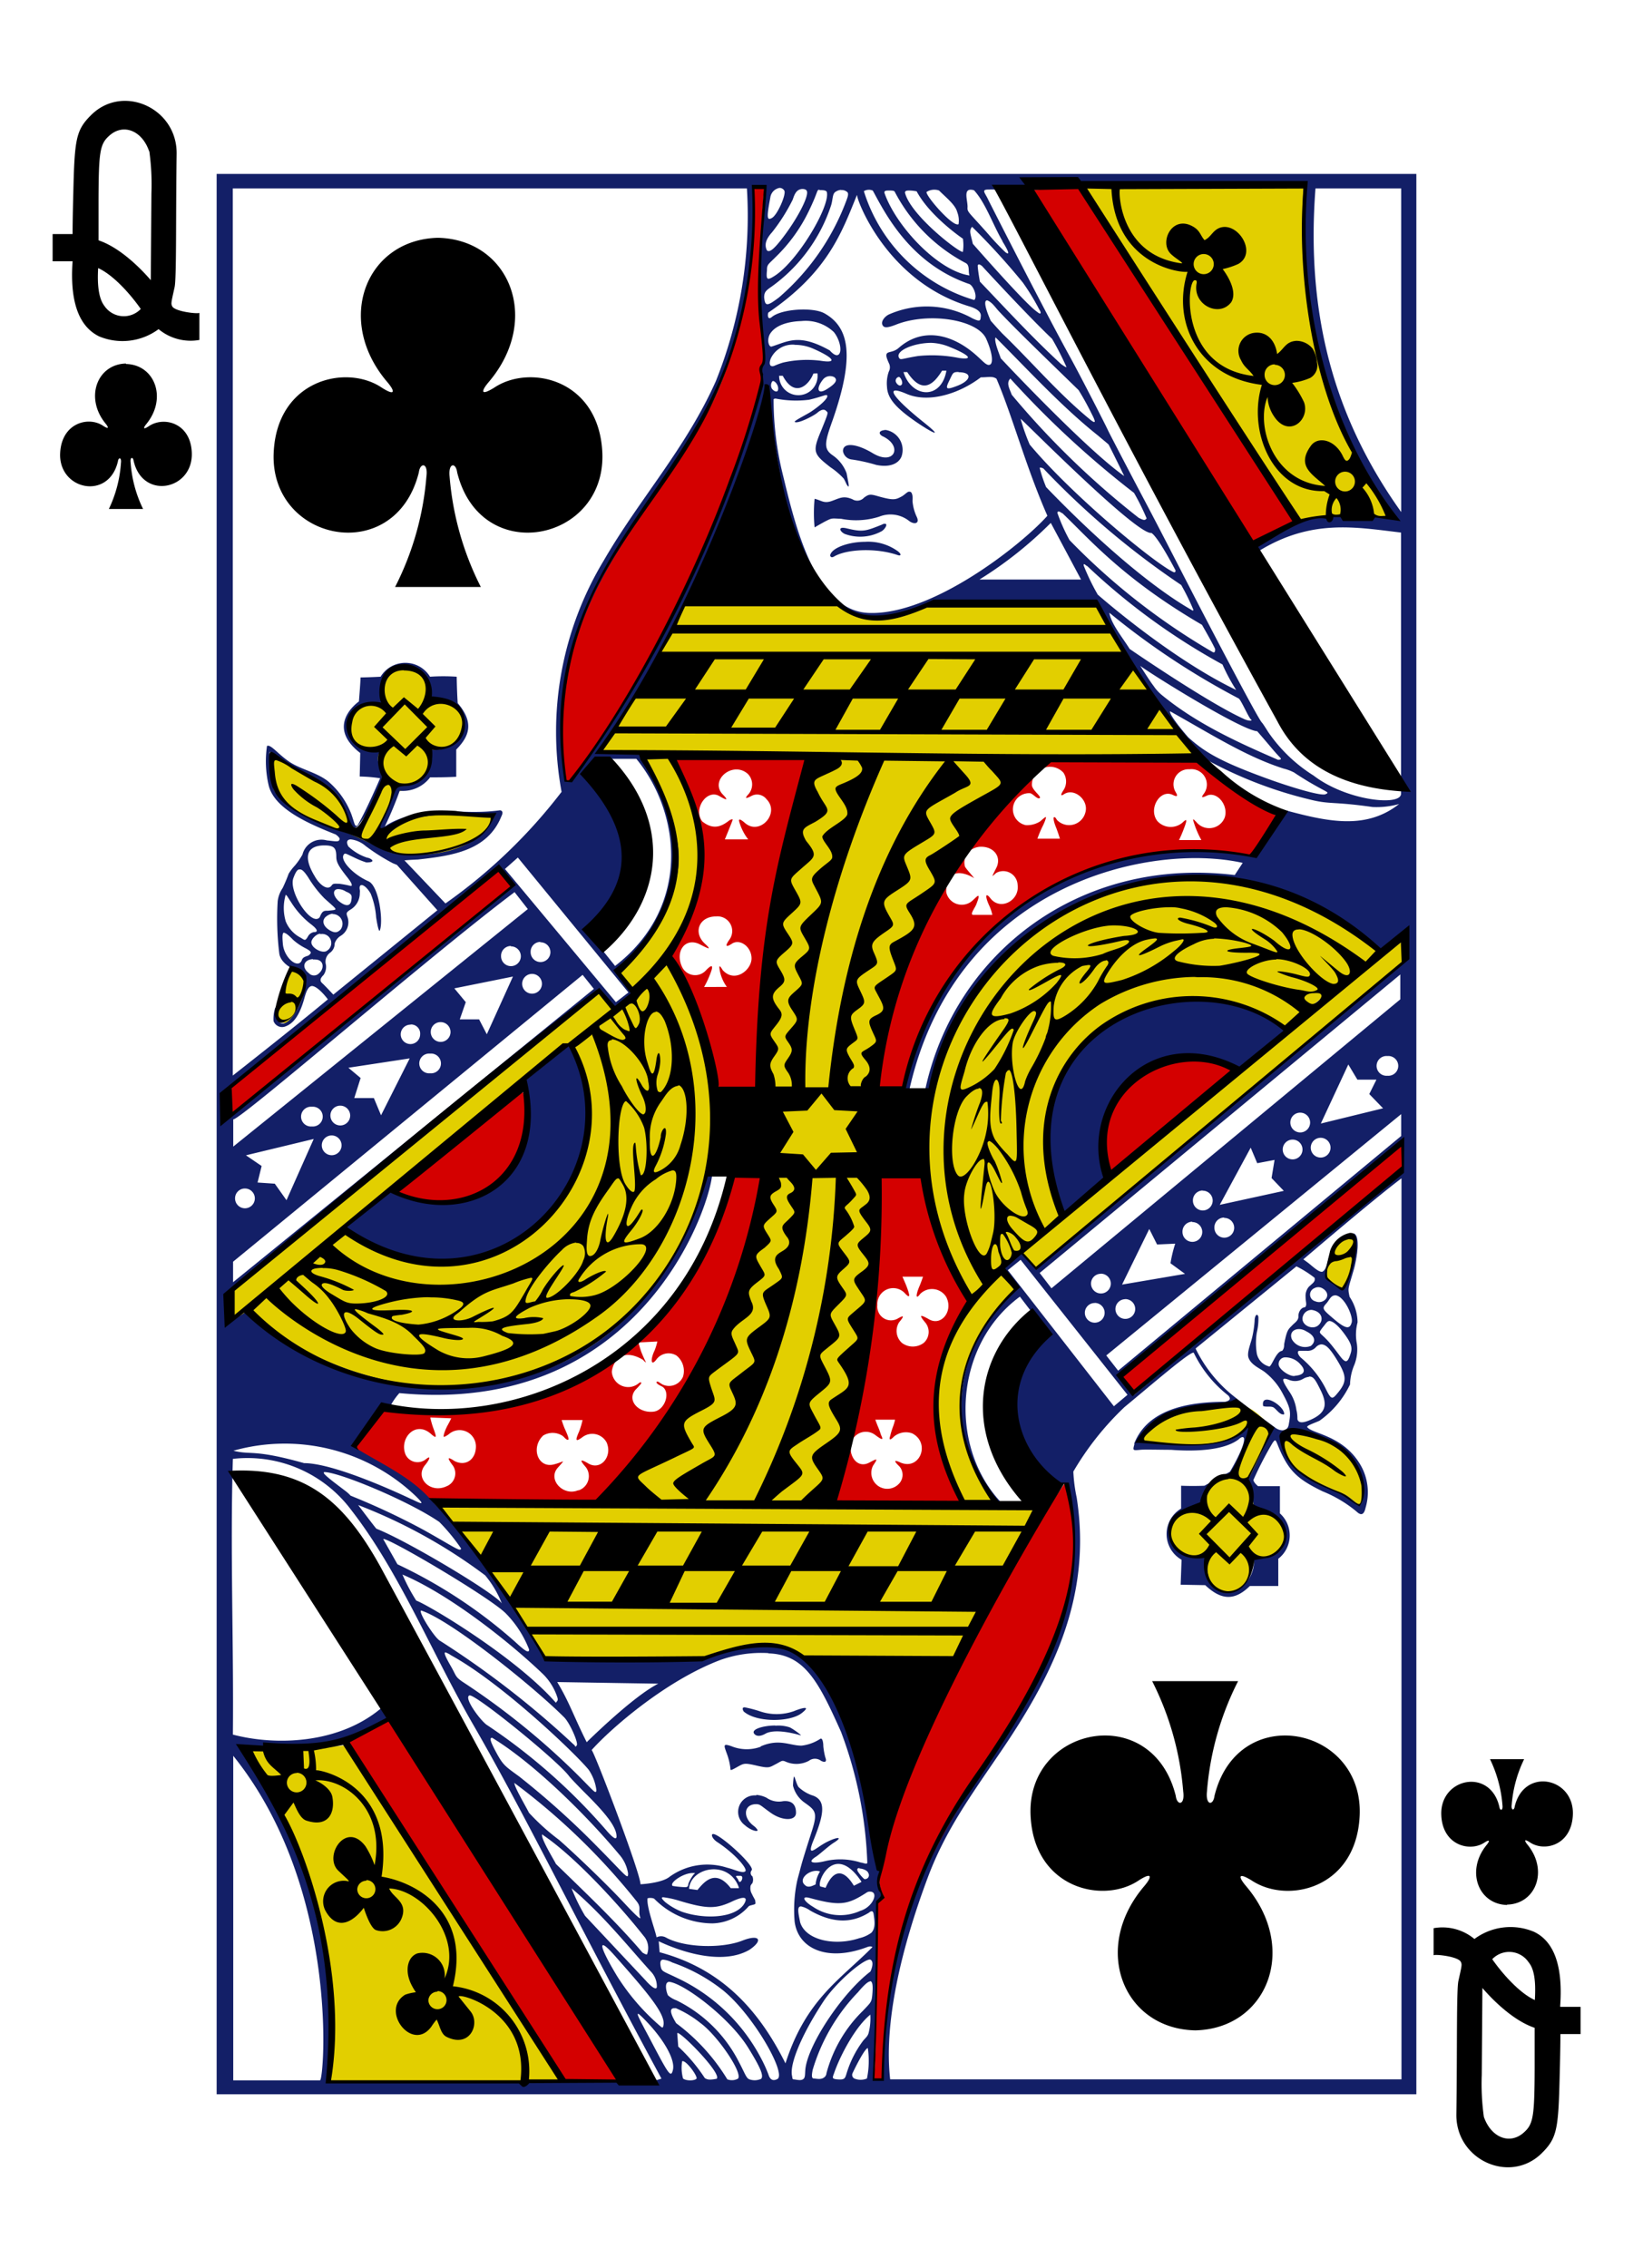 <svg id="Layer_1" data-name="Layer 1" xmlns="http://www.w3.org/2000/svg" viewBox="0 0 180 250"><defs><style>.cls-1{fill:#d40000;}.cls-2{fill:#e2cf00;}.cls-3{fill:#131f67;}</style></defs><title>all_cards</title><g id="g4942"><path id="path147-6-9-8-7-0-5-6-46-4-5" d="M166.12,209.93c3.17-.07,4.59-3.76,2.24-6.62-.34-.42-.37-.66.25-.26,1.58,1.1,4.61.38,4.76-3,.19-4.12-5.37-5.3-6.41-.93-.05.46-.42.45-.33-.2A14,14,0,0,1,168,193.9h-3.76a14.22,14.22,0,0,1,1.37,5.06c.08.65-.28.66-.34.2-1-4.37-6.6-3.19-6.4.93.15,3.34,3.18,4.06,4.76,3,.62-.4.58-.16.24.26-2.34,2.86-.92,6.55,2.25,6.62Z"/><path id="path147-6-9-8-7-4-5-62-9-4-5" d="M13.88,40.07c-3.16.07-4.58,3.76-2.24,6.62.34.42.38.66-.25.26-1.58-1.1-4.6-.38-4.76,3C6.44,54,12,55.21,13,50.84c.06-.46.42-.45.33.2A13.81,13.81,0,0,1,12,56.1h3.77A13.81,13.81,0,0,1,14.4,51c-.09-.65.27-.67.33-.2,1,4.37,6.6,3.19,6.41-.93C21,46.57,18,45.85,16.37,47c-.62.4-.58.16-.24-.26,2.34-2.86.92-6.55-2.24-6.62h0Z"/><path id="path37-5-2-4" d="M8,28.8H5.8v-3H8s0-1.62.08-4.49c.14-6.1.29-7,2.07-8.73,3.51-3.32,9.39-.62,9.32,4.38-.1,7,0,13.77-.23,14.72-.37,1.68-.41,1.77-.26,2.08.31.61,3,.88,3,.71v3a5.53,5.53,0,0,1-4.5-1.19,6.69,6.69,0,0,1-6.55.8C9.05,36.16,7.64,33.9,8,28.8Zm7.52,5.26c-1.1-1.58-3-3.74-4.7-4.51-.11,1.82.05,3.35.69,4.17a2.58,2.58,0,0,0,4,.34Zm.91-17.41C15.63,14.34,13.53,13.56,12,15c-1,.9-1.12,1.84-1.14,7,0,3.16,0,4.49,0,4.49,3,1,5.78,4.43,5.76,4.39l.07-9.57a26.52,26.52,0,0,0-.23-4.63Z"/><path id="path37-3-2-7-4" d="M172,221.2h2.22v3H172s0,1.62-.08,4.49c-.14,6.1-.29,7-2.07,8.73-3.51,3.32-9.39.62-9.32-4.38.1-7.05,0-13.77.23-14.72.37-1.68.41-1.77.26-2.08-.31-.62-3-.88-3-.71v-3a5.5,5.5,0,0,1,4.5,1.19,6.67,6.67,0,0,1,6.55-.8c1.86.87,3.28,3.13,2.9,8.23Zm-7.52-5.26c1.1,1.58,3,3.74,4.7,4.51.11-1.82,0-3.35-.69-4.17a2.58,2.58,0,0,0-4-.34Zm-.91,17.41c.82,2.31,2.92,3.09,4.45,1.65,1-.9,1.12-1.84,1.14-7,0-3.16,0-4.49,0-4.49-3-1-5.78-4.43-5.76-4.39l-.07,9.57a26.52,26.52,0,0,0,.23,4.63Z"/><g id="g5457-6-3-6"><g id="g3405-1-0-4"><path id="path3391-4-8-9-0" class="cls-1" d="M96.34,229.27c.44-6.55.06-13.58.36-18.9-.2-.38.53-1.41.57-1.41a7.2,7.2,0,0,1,0-4.62c4.3-16.32,12.08-29,20.1-40.86,6.51,19.57-14,33.3-18.25,50.41-1.44,5.92-1.22,10.06-1.77,15.41Zm-34,.25L38,192l5.29-2.57,25,39.93ZM93.8,160.05c.22,1.08,1.07,1.66,2,1.17s1-.52.43.33A1.76,1.76,0,0,0,99,163.63a1.42,1.42,0,0,0,.14-2c-.57-.54-.7-.81.15-.41,2.13.86,3.3-2.21,1.24-3.24a2.07,2.07,0,0,0-2,.37c-.47.49-.54.32-.41-.06a7.93,7.93,0,0,1,.3-1,5.66,5.66,0,0,0,.24-.81l-2.18,0s.18.5.36.92.23.69.31.85c.29.59-.06.37-.65-.06a1.69,1.69,0,0,0-2.46.36A2.52,2.52,0,0,0,93.8,160.05ZM97,129.55l4.67-.14,5.15,14.16c-4.12,6.82-5.23,14.51-.44,22.3l-14.84,0c3.48-11.75,4-24.2,5.46-36.35ZM101.84,148a1.62,1.62,0,0,0,.13-2.25c-.71-.85-.55-.89.42-.34,1.39.81,2.72-.93,1.9-2.47a1.84,1.84,0,0,0-2.86-.32c-.53.72-.48.06-.06-.9.15-.35.37-1,.37-1l-2.27,0s.29.64.45,1.05c.41,1.09.43,1.44-.21.74a1.75,1.75,0,0,0-3,1.35,1.51,1.51,0,0,0,2.2,1.5c.62-.36.89-.45.2.38a1.77,1.77,0,0,0,.32,2.29A2,2,0,0,0,101.84,148Zm-31.35,4.42c.18-.14.25,0,.14.13a8.05,8.05,0,0,1-.55.6c-1.06,1.18.31,2.67,2,2.44,1.16-.16,1.84-2,1-2.7-.28-.18-.5-.22-.71-.47,0-.1,0-.17.14-.13s.46.31.61.35a1.67,1.67,0,0,0,2.17-.91,2.18,2.18,0,0,0-.71-2.31,1.67,1.67,0,0,0-2.24.44c-.59.78-.67,0-.19-1a6.58,6.58,0,0,0,.31-1l-2.09.11s.12.45.3,1c.46,1.18.79,1.51.2.91-2.54-1.5-3.39.53-3.43,1.34A1.81,1.81,0,0,0,70.49,152.39Zm10.19-23h3.77c-2.84,15-8.65,27.64-18.43,36.31l-18.41-.06-8.87-6.18,3.43-4.44C65.53,157.46,75.48,145.91,80.68,129.42ZM63.75,164.28a1.65,1.65,0,0,0,.83-2.56c-.66-.75-.72-1,.29-.4,1.35.78,2.66-.79,2-2.32a1.79,1.79,0,0,0-2.66-.6c-.82.61-.8.34-.37-.63a7.93,7.93,0,0,0,.37-1.25l-2.3,0a8.83,8.83,0,0,0,.33.93c.39.86.53,1.25.35,1.25s-.37-.26-.54-.41a2,2,0,0,0-2.18-.06c-1.38,1.31-.6,3.61,1.15,3.19,1.14-.28,1.4-.71.46.36-1.16,1.31.63,3.19,2.27,2.47Zm-14.55-.45a1.53,1.53,0,0,0,.74-2.26c-.53-.71-.8-1.17.16-.53,1.27.64,2.38-.21,2.36-1.65a1.8,1.8,0,0,0-3-1.3,2.29,2.29,0,0,1-.51.29c-.16,0,.12-.81.43-1.35.13-.23.36-.7.36-.7l-2.31-.09a8.91,8.91,0,0,0,.31,1.11c.37,1,.46,1.3-.18.75-1.74-1.62-3.59.44-2.86,2.22a1.46,1.46,0,0,0,2.27.5c.63-.49.31.16-.12.67C45.69,162.9,47.43,164.65,49.2,163.83Zm105.32-37.71.12,2.78-29.8,24.77-1.25-1.91ZM43.68,131.33c4.29-3,9.06-8.51,13.77-11.36C60.89,127.86,52.82,135.59,43.68,131.33ZM122,129.88c-3-16.67,14.93-13.19,14-11.71Zm-96.47-10.2,29.5-24,1.34,2L25.27,123.14ZM106.36,95.5c.09.25,1,1.2,1,1.29-.25-.19-1.77-1-2.51-.21a2.75,2.75,0,0,0-.55,1.76,1.75,1.75,0,0,0,2.92.9c.31-.27.58-.59.64-.47s-.11.55-.25.92-.76,1.15-.33,1.15h2.1a4.45,4.45,0,0,0-.33-1c-.47-1-.45-1.56.12-.83,1.1,1.42,3.23.23,3-1.47a1.59,1.59,0,0,0-2.33-1.34c-.1.06-.39.35-.43.35s.19-.46.39-.85c.68-1.29-.33-2.49-1.87-2.36a2.17,2.17,0,0,0-1,.4A1.7,1.7,0,0,0,106.36,95.5Zm25.48-12a50.82,50.82,0,0,0,8.85,6.42l-2.78,4.39C119,92.53,105.3,100,99.57,120.15l-3.11.59c1.17-12.58,5.4-25.06,17.91-37.25Zm-18.1,3c0,.59,1.11,1.3.86,1.47s-.76-.51-1.06-.54a1.78,1.78,0,0,0-.47,3.52,2.68,2.68,0,0,0,1.56-.4c.34-.28.58-.51.65-.49s-.16.65-.4,1.1a12.93,12.93,0,0,0-.53,1.28h2.48s-.23-.76-.45-1.3-.34-1.12-.15-1.07.17.23.35.38a1.85,1.85,0,0,0,3.06-.91c.39-1.35-1.23-2.74-2.36-2-.4.26-.4.06,0-.53a1.76,1.76,0,0,0-.06-1.84A2,2,0,0,0,113.74,86.48Zm17.8,4c-.06-.3,0-.22.33.11A1.83,1.83,0,0,0,135,90.1c.44-1.37-.89-2.93-2-2.39-.6.28-.61.18-.27-.27a1.7,1.7,0,0,0-1.61-2.65,1.66,1.66,0,0,0-1.54,2.5c.28.47.19.57-.3.33-1.42-.69-2.75,1.56-1.7,2.89a2,2,0,0,0,2.84.09c.43-.41.43-.21.11.64a13.9,13.9,0,0,1-.57,1.35l2.46,0A10.34,10.34,0,0,1,131.54,90.48ZM78.79,120.65c.72-.18-2.53-10.43-4.9-15,2.7-6.47,6.41-12.74.18-22l15.15,0c-4.68,10.58-4.78,37.28-5.88,37.35Zm1.33-11.87a4.4,4.4,0,0,1-.79-1.86c-.09-.53,0-.56.32,0,1.35,1.49,3.18,0,3.19-1.27s-1.26-2.23-2.17-1.63c-.63.42-.81.3-.24-.49a1.62,1.62,0,0,0-1.5-2.52c-1.86,0-2.57,1.75-1.24,3,1,.92.07.38-.71,0-1.53-.63-2.53.91-1.84,2.47a1.6,1.6,0,0,0,2.66.49c.45-.48.86-.76.62,0a10.4,10.4,0,0,1-.81,1.82Zm2.35-16.26a5.8,5.8,0,0,1-1-2c-.06-.31.16-.23.67.21,1.63,1.39,3.87-1.11,2.35-2.64a1.31,1.31,0,0,0-1.66-.36c-.76.4-.7.21-.32-.2a1.65,1.65,0,0,0-.08-2.23c-1.66-1.48-4.28.72-2.74,2.29.67.69.35.6-.39.16-1.39-.83-2.94,1.45-1.89,2.79,1.24,1,2.17.53,3-.13.19-.1.35-.14.35-.06s-.86,2.17-.86,2.17ZM62.6,86.2c-.93-.07-1.59-8.68-.46-11.4,2.41-11.51,9.76-19.88,14.34-26.93C83.82,37.38,82.91,20,83.22,20.65l1,.12S83.46,31,83.91,35.6c.47,4.06.37,4.31.08,4.71-.08.38,0,1.49,0,1.87-3.26,15-11.06,30.48-19.11,42.14ZM138.08,60,113.29,21l6-.54c2.21,3.5,23.74,36.8,23.74,36.8Z"/><path id="path3395-8-0-1-6" class="cls-2" d="M36,230.21c2.82-10.3-4.82-34.27-9.59-37.4,5.59-.24,12.33-.14,12.11-.66,0,0,23.81,37.33,23.62,37.53s-26.14.53-26.14.53Zm96.48-58.46c-5.77-.82-3.49-5.59.22-6.09-.49.08.39-2.37,3.38-3.37.68-1.22,1.22-3.32,1.84-4.3-1.79.59-4,2.1-12.12.91.71-3.85,8.5-4.51,11.31-3.91,1.62.37,3.23,2.78,3.72,2.83,5-.83,11.36,3.68,9.44,8.26-.3.66-1.06-.77-2.74-1.38-5.45-2-5.83-4.91-7.08-6.22-.45-.09-2.86,4.66-2.86,4.66l.75,3.23c1.31-.12,7.11,3.45-.11,5.87C136.23,179.11,132.47,174.26,132.48,171.75Zm13.67-30.64c-.31-.32.24-2.45,1-3.68a2.15,2.15,0,0,1,1.84-1c1,.17.81,1.56-.46,5.61C148.46,142.6,147.17,142.66,146.15,141.11ZM31.27,112.73c-1.59,0-.17-4.3.81-5.66.32-.43,1.58.48,1.64,1.1C33.84,109.28,32.12,113.17,31.27,112.73ZM30.14,83.54A24.16,24.16,0,0,1,36.58,87c1.81,1.35,1.32,4,2.77,4.23,1-.48,2.77-4.82,2.77-4.82s.46-2.22-.82-2.91C38.12,81.8,38.18,80,38.38,79.8c.94-2.44,2.82-2,3.83-2.14,0-1.34,0-4.15,2.75-3.86,2.42.23,2.66,3.68,1.64,3.71,0-.06,4.58-.66,4.53,2.37,0,1.64-2.75,3.73-3.6,3,0,0,.46,3.27-3.66,4.39-1,1-1.75,5.13-1.75,4.76,2.48-2.23,6.37-2.76,12.51-2-3.8,7-14.32,3.74-15.14,2.38C34.2,90.83,29.24,88.76,30.14,83.54ZM75.44,66.7c5.59.5,11.71-1.25,16.37-.32.53.07,1.1.85,1.42,1,2.41,1.3,4.93.9,8.8-.56,1-.36,18.7-.23,18.7-.23,4,6,11.22,17.15,11.38,16.77,0,0-9.84-.11-14.37.16-3.18.19-1.31.62-3.52.72C98.71,95.88,95.76,121,95.76,121s4.93-1.3,6.22.06c6.09-17.78,17.66-25.89,33.8-24.31,7.46.74,16.36,8,16.36,8l-16,13c-12.37-6.22-17.66,12.11-13.91,12.15l32.13-26.19s.55,2.14.5,2.21c-2.29,3-40.6,34-40.6,34L112.61,138s-1,.94-1.61,1.56a3.45,3.45,0,0,0,1.08,2.67c-7.59,6.07-7.84,17.21-2.25,23.3,0,0-2.48.17-2.74.22-3.15.53-6.41-15-.16-22.18-3.16-6.17-5.1-14.55-5.49-14.94.08,1-5,.66-5,.66A169.29,169.29,0,0,1,91.74,166l23.25.5L105.1,183.6S94,183.33,89.2,183c-5-2.9-7.87-.69-12.56.38-6.67.2-16.5-.11-16.5,0a80.19,80.19,0,0,0-11.77-17.1c-.62-1,19.75-.4,19.75-.4s10.18-15.35,12-19.69c1.45-3.38,4.7-15.71,4.7-15.71.15.64-1.85-3.2-6.51-3.11C74.49,152.85,44.08,161.45,25.78,145l-.17-3,40.33-32.62,1.79,2.07c-.39-.31-24.76,19.91-24.35,19.78C50.6,135.06,59,132,58,119.64A136.79,136.79,0,0,0,73.76,105.8c.11-.19,5.56,12.2,5.42,14.58,3.14-1,5,1.16,4.94.78C83,114,89.28,86.83,89.4,83.71c-3.49-.28-8.13-.15-15.39-.44,5.83,11.26,3.81,18.9-4.35,25.84L68,107c.69.38,11.92-9.3,2.88-23.78-.41,0-4.77-.39-4.77-.39S75,68.69,75.44,66.7Zm43.33-46.57s25.45-.61,25.46.14A59.14,59.14,0,0,0,154.3,57.84s-11.28-.4-11.07-.26Z"/><path id="path3393-8-5-4-3" class="cls-3" d="M156.12,19.17H23.88V230.83H156.12Zm-12.43.92s-1.71,22.4,10,37.08c-7.16-1.09-11.26,0-15.44,2.95l.57.58c5.75-3.52,10.62-2.59,15.61-2V87.49c0,1.4-6,.78-9.63-2a17,17,0,0,1-5-4.79c-.31-.49-.63-1-.72-1.07-.33-.39-2.43-4.27-6.26-11.62-1.95-3.74-4.53-8.83-6.62-12.78-1.36-2.56-3.88-7.39-4.06-7.78-.37-.8-3.11-6.14-4.18-8.08-2.82-5.13-7.37-14.08-9-17.29-.36-.83-.9-1.21.08-1.19a3.58,3.58,0,0,1,.55,0c.18.09.39-.29.39-.29Zm-118,121.24v-2.26l38.53-31.62L65.46,109ZM63,86l-.51.17c-1-4.39-.42-10.26.74-14.67,1.7-6.12,4.86-11,8.39-16,8.06-11.26,11.63-19.76,11.49-34.9l1.15.13c0,2.39-.37,4.19-.46,7.37a56.8,56.8,0,0,0,.28,9.33c.18,1.63.28,2.69,0,2.91a1,1,0,0,0-.13.88c0,.45-.08,1.36-.08,1.36C82.05,51.57,72.15,74.68,63,86Zm4.81,20.48-2-2.49a1.74,1.74,0,0,1-.16-2.68c4.07-4.12,4.1-9.35.16-14.05-.26-.6,1.23-3.62,1.23-3.62l3.1,0c4.83,5.86,6.15,16.22-2.29,22.79Zm2.84-23.26c.1-.4-4.59-.25-4.59-.25C69,78.6,71.47,74.14,73.9,69.68c3.78-6.76,9-18.59,10.66-27.17,1.22,10,3,24.93,11.61,25.51,2.82.2,6.09-1.73,6.63-1.41l17.89-.14A69.39,69.39,0,0,0,133,83.74a46.35,46.35,0,0,0,11.4,4.39c2.24.56,2.46.19,6.89.82a9.11,9.11,0,0,0,2.93-.33c-3.54,2.79-7.62,2-12.12.8-.25-.06-.51-.14-.78-.23l-3.39,5.09c-7.56-1.78-31.83-.52-38.23,25.79,0,0,.66.33.51.15,5.08-22.83,26.54-27.39,36.77-25.11l-.88,1.34c-17-2.07-30.8,8.51-34.09,23.53l.33.29c6.37-22.69,33.15-31.09,49.75-15.36l3.05-2.15-.1,2.91-40.82,34.1-1.63-1.68s-.29.21-.62.48c-1,.88-1.47,1.09-1.17,1.58s1.44,1.59,1.49,1.71c-6.77,5.5-8.92,16.11-2.49,23.54.72.78.59,1,.46.11-5.77-6.26-5-17.34,2.16-22.59l1.45,1.9c-3.17,6.93-4.86,17.75,3.47,18.69,3,8-.45,17.42-4.28,23.75-4.06,7.3-9,13.36-12.06,21.31-1.49,3.32-3.87,13.15-3.74,20.67h-.9c0-3.07.2-6.7.23-9,.13-11.33.11-10.66.36-10.95.09-.09.33-.2.35-.27s-.19-.36-.27-.64a4,4,0,0,1-.23-1.2c0-.42.41-1,.34-1.17-1.79-6.25-1.94-17.49-7.73-22.66-2.83-2.43-6.6-2.52-11.48-.53-10.76,0-9.17.57-17.86.07a80.5,80.5,0,0,0-12.68-17.7c-2.21-2.45-5.28-3.8-8.16-5.57a13.85,13.85,0,0,1,3.9-4.83,7.2,7.2,0,0,1,.89-1.24c29.32,2.81,35.67-25.5,34.34-24.78l-.26.22c-8,29.17-36.55,28.11-50.89,15.5,0,0-2,1.75-2-.17,0-1.75.64-2.26.64-2.26L66,109.3c.74.47,1.53,2,1.86,1.85.74-.39,1.84-1.18,1.8-1.65a19.21,19.21,0,0,0-1.47-2.64C79,95.75,74.13,90.79,70.67,83.17ZM85.93,20.71a.6.6,0,0,1,.52.3c.24.39-.74,2.64-1.34,3s-.61-.06-.2-2.24A1.24,1.24,0,0,1,85.93,20.71Zm59.06.06h9.46V56.44C147.49,46.68,143.88,35.46,145,20.77Zm-56.56.06c.24,0,.44.06.51.23.24.6-1.13,3.2-2.82,5.35-.88,1.12-1.32,1.44-1.59,1.18-.24-.51-.23-1.1.58-2A20.1,20.1,0,0,0,87.38,22C87.58,21.41,87.78,20.87,88.43,20.83ZM98,21c.27,0,.55,0,.62.13A18.57,18.57,0,0,0,106.46,29c.46.26.24.9.4,1.36-3.52-.52-8.15-5.5-9.38-9.13C97.47,21,97.73,21,98,21Zm5.51,0c.7.71,1.8,1.56,2,2.37a2.6,2.6,0,0,1,.15,1.34c-.61.38-3.65-3.14-3.53-3.55A1.58,1.58,0,0,1,103.52,21Zm-13.19-.05c.29,0,.75,0,.82.22.38,1.53-3.14,7.51-5.7,9.2-.91.6-1,.45-.9-.56,0-.68.12-.63,1-1.52a17.74,17.74,0,0,0,3.6-5C90.23,21.05,90,20.91,90.33,20.91Zm2.38,0a.91.91,0,0,1,.73.26c.12.2,0,.53-.15.93a26.15,26.15,0,0,1-7.41,10.64c-1.32,1-1.54,1-1.64,0,0-.61.23-.78.85-1.21a17.91,17.91,0,0,0,6.53-8.94c.21-.68.13-1.3.51-1.5A1.16,1.16,0,0,1,92.71,20.93Zm17.8,5.66c.14.24,1.12,1.77.32,1.19a26.09,26.09,0,0,1-1.89-2c-2.25-2.55-2.32-2.39-2.28-3,0-.83-.57-2.19.71-1.83C108.64,22.36,109.43,24.75,110.51,26.59ZM100.23,21a4.37,4.37,0,0,1,.81.09c1.49,2.79,5.12,5.24,5.1,5.22a5,5,0,0,1,0,1.43c-.07.37-5.76-3.93-6.39-6.51C99.77,21,100,21,100.23,21Zm-4,.05c1.33,2.45,4.09,8,10.56,10.24.47.1,1,1.42.6,1.78a18.15,18.15,0,0,1-12.17-12A1.09,1.09,0,0,1,96.19,21Zm-1.74.48c-.22,0,3,9.43,12.39,12.25.81.25,1.28.6,1.23,1.07s0,.68-.94.23a10.34,10.34,0,0,0-9.21-.41c-.48.24-1,.89-.58,1.3.22.21.76.06,1.44-.21,3.53-1.37,8.93-.56,9.89,1.59.68,1.53.79,2.66.42,2.84s-.76-.37-1.6-1.1c-2.69-2.35-5.9-3-8.46-.75-.55.49-1.1.4-1.29.6s0,.64.19,1.07a1,1,0,0,1,0,.95,3.88,3.88,0,0,0-.2,1.67c.05,1.2.85,2.24,3.15,3.83,1.79,1.23,3.19,1.93,1,.17-3.76-3-4.44-4.27-2-3.22s5.8,0,8.19-1.82c.82,0,1.3-.16,1.73.16,1.78,4.17,3.24,9.72,5.61,15.1-2.83,3.18-12.68,11-19.71,10.71-6.06-.24-8.2-10.14-9.54-15.61A34.34,34.34,0,0,1,85.27,44a.35.35,0,0,1,.27-.06,11.6,11.6,0,0,0,3.65.12c1.62-.38,1.94-.67,2-.43s-.56.91-1.74,1.71c-.51.35-2,1.06-1.84,1.17.36.23,2.15-.72,2.46-1,.47-.4.79-.43,1-.21s.32,0-.55,2.14c-1,2.37-.86,2.59,1,4.05A8.08,8.08,0,0,1,93,52.75c.18.3.3.64.39.75.31.42.12-.26-.07-1.33a4.11,4.11,0,0,0-1.56-2c-1-.71-.86-1.4,0-3.81,2.49-7.11,1.86-10.28-.88-11.82-1.24-.7-4.71-.51-5.8.4-.54.45-.46-.43-.38-.49C91.23,30,92.77,25.66,94.45,21.51ZM107.15,25a76.47,76.47,0,0,1,5.59,6.14,24.2,24.2,0,0,1,1.79,2.93c.12.18.23.39.15.47s-.3-.12-.45-.23c-1.37-1-7-7.44-7-7.44C107,25.8,106.77,25.44,107.15,25Zm1.12,4.35s4.9,5.34,7.7,8a31.53,31.53,0,0,1,1.58,3.1c0,.12-.6-.33-.6-.33-3.1-2.85-6-6-8.94-9.08,0,0-.23-1.26-.24-1.77C107.84,29,108.14,29.24,108.27,29.34ZM118.89,43c.66,1.07,1.14,2,1.46,2.65.52,1,.35,1-.11.66-3.51-2.86-6.44-6.34-9.74-9.53-.43-.44-1.29-1.42-1.29-1.42s-1.07-2.3-.38-2.25c.54.21.9.8,1.25,1.17C111.81,36.14,115.11,39.32,118.89,43ZM88.32,35.39a4.51,4.51,0,0,1,3.59,1.21c.66.81.92,2.08.56,2.45s-1-.42-1-.42c-3.41-1.91-4.58-1-6.42-.43-.27.08-.55-.63-.21-1.33C85.49,35.71,87.21,35.42,88.32,35.39Zm21.42,1.8c3.64,3.64,7.34,7.68,11.28,10.81.55.47.93.77,1.18,1,.52,1,1.72,3.47,1.72,3.47-4.22-2.94-13.73-13.09-13.63-13S109.5,37.62,109.74,37.19Zm-7.12.6a5.77,5.77,0,0,1,2,.43c1.84.73,3,1.5,1.09,1.24a15.06,15.06,0,0,0-4.51-.22c-1.8.29-1.94.49-2.1.2C98.65,38.7,100.62,37.81,102.62,37.79Zm-15,.22a5,5,0,0,1,2.08.45c2.25,1,2.64,1.61.73,1.3a11.89,11.89,0,0,0-4.1.2,7.9,7.9,0,0,0-1,.37c-.46.15-.59-.19-.39-.77A2.64,2.64,0,0,1,87.61,38Zm16.23,2.85.47,0c-.58,3.27-3.85,3-4.73.15H100C101.76,43.71,103.05,42.13,103.84,40.86Zm1.82.17c1.52,0,1.42.89-.16,1.5-1.2.46-1.34.38-.9-.52S105,41,105.66,41Zm-15.57.12a2.12,2.12,0,1,1-4.22.27l.4,0c1.34,2.52,2.9,1,3.38-.25Zm1.83.4c.46.32.18.75-.83,1.37s-1.15-.12-.4-1.07A1,1,0,0,1,91.92,41.55Zm7.13,0c.18-.06.61.73.24.92-.21.12-.53-.21-.57-.45A.43.43,0,0,1,99.05,41.55Zm12.31.18A105.05,105.05,0,0,0,125,54.33a25,25,0,0,1,1.39,2.81c-.2.24-.3.22-.87-.06a92.31,92.31,0,0,1-14-13.57C111.29,42.86,110.88,42.23,111.36,41.73ZM85.2,42c.31,0,.75.68.51,1.1-.2.16-.51-.09-.64-.28a.77.77,0,0,1,0-.69A.21.21,0,0,1,85.2,42Zm27.31,4.17c0-.1,12.76,12.81,14.4,12.57.76.45,2.66,4.12,2.66,4.12s.05.33-.26.18C127.15,62,118.11,54.53,113.5,49A21.85,21.85,0,0,1,112.51,46.2ZM97.32,48.1c2.23,1.07,1.27,3.27-1.09,1.87-1.85-1.12-3.32-1.22-3.31-.25a1.1,1.1,0,0,0,1,.93,18.74,18.74,0,0,1,2.65.59c1.4.3,2.45-.07,2.8-.92a2.23,2.23,0,0,0-1.75-2.93c-.94.08-.7.53-.3.71ZM115,51.63A90.58,90.58,0,0,0,130.2,64.48a24.31,24.31,0,0,1,1.34,2.73c0,.19-.23,0-.23,0-4.49-2.58-10.41-7.71-16-13.52a14.82,14.82,0,0,1-.71-2.13C114.71,51.5,114.85,51.58,115,51.63Zm-14.79,2.56c-.2,0-.47.33-.8.52-.69.37-.9.47-2.58,0-.91-.27-1.06-.25-1.6.15a1,1,0,0,1-1.27.17c-1-.43-1.4-.12-2.28.19s-1.13-.07-1.89-.24a16.47,16.47,0,0,0,0,3.15s.79-.46,1.21-.68c.74-.37.63-.31,1.7-.27a8.44,8.44,0,0,0,4.21-.23,3.31,3.31,0,0,1,3.26.44c.55.45,1.28.38.86-.46a5.07,5.07,0,0,1-.45-1.73c.06-.59-.07-1-.29-1Zm16.89,2.37c3,2.87,6.69,7.24,15.39,12.31.45.79,1.06,1.84,1.45,2.66,0,.23,0,.43-.24.36a73,73,0,0,1-15.81-12.36,19.75,19.75,0,0,1-1.34-3C116.59,56.2,116.94,56.49,117.06,56.56Zm-1.26,1.1,3.32,6.22-11.2,0A43.44,43.44,0,0,0,115.8,57.66Zm-18.56.14c-1.84.73-2.12.88-3.94.44-1.06-.26-.77.35-.23.61a4.92,4.92,0,0,0,4.11-.32C97.67,58.21,98,57.5,97.24,57.8Zm-1.89,1.92c-1.93,0-3.74.7-3.88,1.48,0,.15.13.32.43.14,1.31-.79,4.55-1,7-.16.39.14.46-.1,0-.44A5.57,5.57,0,0,0,95.35,59.72Zm24.44,2.66a71.73,71.73,0,0,0,14.92,10.86,20.18,20.18,0,0,0,1.51,2.81C128.91,72.52,121,65.54,121,65.54a24.61,24.61,0,0,1-1.54-3.18C119.38,62,119.68,62.3,119.79,62.38Zm2.49,5.19A83.42,83.42,0,0,0,136.56,77c.31.3,1.08,2.11,1.33,2.3s-.31.19-.85-.09c-4-1.82-12.52-7.68-12.52-7.68C123.7,70.22,122.52,68.82,122.28,67.57ZM42.42,91.09a40.94,40.94,0,0,0,1.64-3.93,3.75,3.75,0,0,0,3.35-1.48c.92,0,1.63,0,2.88-.06,0-1.23,0-3,0-3,1.27-1.31,2.13-2.81.16-5.12,0,0-.08-1.08-.11-2.91a21.92,21.92,0,0,0-2.94,0,3.19,3.19,0,0,0-5.45,0s-1.31.07-2.21.08c0,.48-.18,2.65-.18,2.65s-3.83,2.61.15,5.68l-.06,2.59a16.74,16.74,0,0,1,2.25.19S40.4,89.28,39.4,91c-.34.09-.26-.11-.68-1.28a8.93,8.93,0,0,0-2.58-3.62c-1.29-1-3.06-1.31-4.3-2.17s-2-1.91-2.41-1.71a11.66,11.66,0,0,0,.19,4.37c.63,2.54,4.3,4.17,7.37,5.38.23.15.44.38.44.47,0,.42-.4.29-1.41.19a2.16,2.16,0,0,0-2.68,1.56,7.4,7.4,0,0,1-.85,1.23,5.44,5.44,0,0,0-.67.88,17.07,17.07,0,0,1-.67,1.59,3.34,3.34,0,0,0-.54,1.43,31.45,31.45,0,0,0,.18,5.81c.2,1.14,1.64,1.79,2.13,1.88.76.14.9.91.78,1.54-.59,3.1-2.38,5-3,4-.15-.27-.31-1.53-.35-1.52a4.08,4.08,0,0,0-.2,1.51,1,1,0,0,0,1.3.6c.88-.32,1.57-1.18,2.11-3.15.22-.8.43-1.25.81-1.31.69,0,1.77,1.47,1.77,1.47-3.59,3-10.48,8.4-10.48,8.4V20.77H82.33A49,49,0,0,1,78.91,42c-3.31,7.43-8.44,13-12.37,19.8A36.51,36.51,0,0,0,61.9,87.28a58.65,58.65,0,0,1-12.8,12.3l-4.52-4.75s.68-.06,1.48-.09c3.68-.41,7.66-.93,9.2-4.75.22-.43.13-.62-.13-.68-2.88.4-5.39,0-7,.11-4,.29-5.69,1.67-5.69,1.67Zm.44,2.81s-4.62-2.19-5-2.25c-2-.37-6.87-2.89-7.69-4.61-.11-.22-.38-3.36-.47-4,0-.2.12-.2.32-.05.52.36,2.53,1.67,3.27,2,3.08,1.48,4.27,2.54,5,4.78a7,7,0,0,0,.49,1.27c.25.26.35.24.66,0A15.1,15.1,0,0,0,42,86.14c.08-.2.25-.41.15-.7-.24-.81-.83-1.85-.22-2.64-1.93.09-3.77-1.31-3.54-2.72.52-2.6,1.63-2.13,3.7-2.51-.24-6,5.41-4.56,5.4-.37,6.2.53,3.27,6.25-.34,5.37,1.43,3.26-2.86,4.48-3.46,3.92-.25,1.05-1.88,4.44-2.23,5.44,4.6-3.25,12-1.8,13.07-2C51.89,95.49,43.15,94.13,42.86,93.9Zm82.82-20.51c1.17.89,11.07,7.07,12.9,7.21,0,0,.87,1,1.6,1.87s.92,1,1,1.13-.25.15-.3.15c-4.46-1.93-9-4-12.85-7.17a4.6,4.6,0,0,1-.89-1C126.79,75.15,125.79,73.55,125.68,73.39Zm3.28,5c4.53,2.53,8.38,5,12.51,6.32a5.4,5.4,0,0,1,1.18.44c.29.21,1.55,1,1.85,1.16,1.88,1.1,2.08,1,1.61,1.23s-3.82-.76-6.62-1.79c-5-1.83-6.71-2.86-8.5-4.47C130.59,80.84,128.7,78.59,129,78.37ZM38.66,92.52a3,3,0,0,1,1.63.72,21.41,21.41,0,0,0,3,1.9l.46.19,4.46,5-11.47,9.3s-.93-1-1.23-1.27-.2-.55.15-.89a1.55,1.55,0,0,0,.26-1.16,1.22,1.22,0,0,1,.49-1.32,1.24,1.24,0,0,0,.48-1,1.55,1.55,0,0,1,.63-.82,1.75,1.75,0,0,0,.77-2.13c-.11-.35-.17-.44.29-.75a2.11,2.11,0,0,0,1.08-1.86,1.25,1.25,0,0,0,0-.35c-.16-.85.59-.64,1.2.42a8.53,8.53,0,0,1,.6,2.61c.2,1.28.34,1.62.41,1.44.39-1-.08-4.88-1.25-5.41-1.73-.76-3.16-2.33-2.73-2.94.15-.21.17-.14,1.22.35a9.49,9.49,0,0,0,1.27.51c1.22,0,.48-.48.08-.53a5.52,5.52,0,0,1-2.06-1.23C38.12,92.78,38.28,92.53,38.66,92.52Zm-2.94.66c1.13,0,1.34.29,1.35,1.25,0,.57.22,1,1.11,2.14.37.46.61.81.59,1s-.15,0-1.38-.16c-.44,0-.67-.06-.82.17-.42.63-1.32,0-1.88-1C33.37,94.42,33.84,93.2,35.72,93.18Zm21.36,1.34,12.19,14.87-1.38,1.07L55.66,95.78Zm-2,.91,1.3,2.2s-3.77,3.22-4.77,4.12c-8,6.49-26.14,21.2-26.14,21.2l-.25-3Zm-22,.4c.24,0,.51.3.9.89A12.73,12.73,0,0,0,35.74,99c1.49,1.37,1.63,1.25.43,1.38-.48,0-.64,0-.93.72-.89,1.1-3.5-2.84-2.89-4.35C32.59,96.11,32.79,95.82,33,95.83ZM37.28,98a1.61,1.61,0,0,1,.85.27c.65.27.69.42.59,1s-.56.74-1.44,0C36.61,98.6,36.72,98,37.28,98Zm19.46.36,1.44,1.84L25.71,126.38v-3C26.5,123.46,47.31,105.4,56.74,98.32Zm-25.21.3c.08,0,.22.28.58.82a9.26,9.26,0,0,0,2.18,2.4c.72.55.81.86.31.86a.91.91,0,0,0-.66.49c-.31.52-.34.4-.81.12a3.5,3.5,0,0,1-1.63-1.78,5.16,5.16,0,0,1-.08-2.68C31.46,98.7,31.49,98.63,31.53,98.62Zm5.13,2.09a1.07,1.07,0,0,1,.88,1.71c-.31.3-.58.44-1.19.08-.8-.47-.94-1.19-.29-1.6A1.35,1.35,0,0,1,36.66,100.71Zm-5.33,2.08c.17,0,.49.25,1,.78a6.43,6.43,0,0,0,1.39.93c.63.35.66.47.32.75-.15.12-.63.13-.76.51-.37,1.08-1.95-.18-2.1-1.73C31.11,103.24,31.1,102.8,31.33,102.79Zm4,.13a1,1,0,0,1,.7,1.84c-.45.33-1.59-.24-1.7-.84C34.23,103.54,34.9,102.91,35.3,102.92Zm24.24.9a1.09,1.09,0,1,1-1.08,1.08A1.08,1.08,0,0,1,59.54,103.82Zm-3.25.45a1.09,1.09,0,1,1-1.09,1.08A1.08,1.08,0,0,1,56.29,104.27Zm-21.81,1.45a.74.74,0,0,1,.21,0c1,0,1.05,1,.46,1.5a.76.76,0,0,1-1.14,0C33.19,106.61,33.5,105.77,34.48,105.72Zm24.24,1.59a1.09,1.09,0,0,1,0,2.17,1.09,1.09,0,1,1,0-2.17Zm95.6.06v2.74L115.9,142l-1.3-1.69Zm-97.81.23L53.66,114l-.85-1.64H50.68l.66-1.9-1.26-1.52ZM117,134.07l5.06-4c-2.18-11,6.51-15.32,14.77-12.13l5.14-4.37C132.45,105.53,110,111,117,134.07ZM48.57,112.66a1.09,1.09,0,1,1-1.09,1.08A1.08,1.08,0,0,1,48.57,112.66Zm-3.31.26A1,1,0,0,1,46.31,114a1.07,1.07,0,1,1-1.05-1.06Zm17.59,2.21-5,4C59.13,129.62,54,135,43,131.37l-5.32,4.21C52.07,145.44,70.88,132.73,62.85,115.13Zm-15.44,1a1.09,1.09,0,1,1,0,2.17,1.09,1.09,0,1,1,0-2.17Zm105.52.27a1.09,1.09,0,1,1,0,2.17,1.09,1.09,0,1,1,0-2.17Zm-107.77.26L42,122.93l-.79-1.9-2.16,0,.7-2.21-1.35-1.13Zm103.46.67,1,1.67,2.1,0-.79,1.59,1.52,1.57-6.86,1.68ZM37.51,121.87A1.09,1.09,0,1,1,36.42,123,1.08,1.08,0,0,1,37.51,121.87Zm-3.13.12a1.09,1.09,0,1,1,0,2.17,1.09,1.09,0,1,1,0-2.17Zm108.94.65a1.09,1.09,0,1,1-1.09,1.08A1.08,1.08,0,0,1,143.32,122.64Zm11.13.16v2.41l-31.2,25.87-1.31-1.68ZM36.56,125.15a1.09,1.09,0,1,1-1.09,1.09A1.09,1.09,0,0,1,36.56,125.15Zm109,.26a1.09,1.09,0,1,1-1.08,1.09A1.09,1.09,0,0,1,145.54,125.41Zm-3.08.2a1.09,1.09,0,1,1-1.09,1.09A1.09,1.09,0,0,1,142.46,125.61Zm12.17.38-.09,3.07c-9.72,8.27-29.6,24.68-29.53,24.69l-1.51-2.07S145.3,133,154.63,126Zm-120.07-.45-3,6.75-1.29-1.82-1.9-.13.45-1.82-1.73-1.18Zm104,2.67,1.91-.36-.33,2,1.35,1.41-7.06,1.54,3.41-6.3Zm10.54,32.86c1.43,2.13,1.34,4.46.74,4.82-.63-.35-1.18-1-1.83-1.25-3.29-1.41-5.91-2.57-6.38-4.65C139.83,155.29,147.9,159.3,149.09,161.07Zm-17.27-12.49,11.05-9a11.46,11.46,0,0,1,2,1.26c.11.44-.19.57-.64,1a1.55,1.55,0,0,0-.35,1.09c0,.61.19.89-.06,1.16-.42,0-.75.52-.73,1s-.43.71-.69,1c-.45.45-.59.54-.88,2.06,0,.15,0,.55-.24.75-.64.06-1.1,1.62-1.39,1.72a1.85,1.85,0,0,1-1.39-1.44,7.39,7.39,0,0,1,0-2.29,6.54,6.54,0,0,0,.18-1.74c-.12-.46-.42-.18-.42.46a11.3,11.3,0,0,1-.26,1.76c-.16.73-.61,1.7-.41,2.28.3.86,1.4,1.22,1.9,1.67a7.19,7.19,0,0,1,1.74,2.05c1.05,1.91,1.05,2.23.79,3.67-.15.82-1,.68-1.44.35,0,0-3.11-2.26-4.47-3.38a15.11,15.11,0,0,1-4.35-5.36Zm4.19,6.17a35.45,35.45,0,0,1,4.27,2.71l-2.81,5.83a11.13,11.13,0,0,1,.72,3.19c3.56-.28,5.48,5.7-.06,5.15.64,3.69-5.33,6.59-5.17,0-6.22.48-4.13-6.54-.3-5.23-.11-3,1.88-3.36,3.28-4.09a12.59,12.59,0,0,0,1.86-4.23l-.28-.9h0c-1.18,2-6.2,2.64-11.72,1.55,1.49-3.53,6-3.42,10.21-3.95Zm-11,4.44c-.19.7-.19.69.66.61.43-.05,2.16,0,3.36,0,2.22.17,5.72.18,7.47-1.15.34-.32.53-.3.59-.12.15.86-1.55,3.69-1.55,3.69l-2.81,1.54s-1.15.06-2.57,0l0,2.52a3.26,3.26,0,0,0,.05,5.64l-.1,2.75,2.71.05c1.8,1.71,3.27,1.71,4.92.09h3.13v-3a3.26,3.26,0,0,0,.18-5l0-3-2.41,0s-.49-.39-.51-.69a40,40,0,0,1,2.1-4.06c.43-.63.32-.27,1,1.18,1,2.07,2,2.91,4.53,4.14a14.06,14.06,0,0,1,3.73,2.22c.52.5.83.35,1-.4a6,6,0,0,0-.61-4.82c-1.92-3.19-5.28-3.34-5.82-4.08-.06-.17.62-.38,1.35-.7a10.37,10.37,0,0,0,3.37-4,5.9,5.9,0,0,1,.48-2.18,4.62,4.62,0,0,0,.27-2.32,5.29,5.29,0,0,1,.08-2.35,5.14,5.14,0,0,0-.88-2.81c-.22-1.05-.17-.77.5-3.13.11-.38.88-3.65-.1-3.88,0,0,.1.13.13.19a5.56,5.56,0,0,1-.14,3.06c-.76,2.63-.78,2.93-1.47,2.71a16.56,16.56,0,0,1-1.42-1,13,13,0,0,1,.25-2.46c-.16.42-.26,1.49-.74,1.74-.26.06-.62-.17-1.3-.75-.25-.22-.81-.61-.81-.61s7.85-6.71,10.82-8.93v99.31l-56.36,0c-.7-6.15,1.15-14.29,4.22-22.44,1.9-5,4.63-8.77,7.7-13.28,5.9-8.6,10.36-17.33,8.64-28.4a17.44,17.44,0,0,1-.37-2.87,32.15,32.15,0,0,1,5.63-7.1c3-2.48,7.3-6.2,7.64-6a13.4,13.4,0,0,0,3.8,4.71c.28.3.28.57-.36.7-4.21,0-8.54.89-10,4.6ZM27,131a1.09,1.09,0,1,1-1.09,1.08A1.08,1.08,0,0,1,27,131Zm105.58.24a1.09,1.09,0,1,1-1.09,1.09A1.09,1.09,0,0,1,132.55,131.22Zm2.37,3a1.09,1.09,0,1,1-1.09,1.08A1.08,1.08,0,0,1,134.92,134.2Zm-3.52.46a1.09,1.09,0,1,1-1.09,1.09A1.09,1.09,0,0,1,131.4,134.66Zm-3.89,2.47,2-.09a14.46,14.46,0,0,0-.52,2.16l1.6,1.17-6.94,1.18,3-6.13ZM122.78,155l-11.69-15,1.41-1.14,11.78,14.88Zm-1.43-14.61a1.09,1.09,0,1,1-1.09,1.08A1.08,1.08,0,0,1,121.35,140.4Zm24.53,1.68c1,.73,0,1.76-.9,1.36a.76.76,0,0,1-.11-1.44A.9.9,0,0,1,145.88,142.08Zm1.26.7c1,0,2.05,2.31,1.85,3s-.55.81-1.92-.35-1.38-1.19-.83-1.8c.3-.35.45-.82.9-.84Zm-23.1.42a1.09,1.09,0,1,1-1.09,1.09A1.09,1.09,0,0,1,124,143.2Zm-3.38.42a1.09,1.09,0,1,1-1.08,1.08A1.08,1.08,0,0,1,120.66,143.62Zm23.92.77c1.07.16,1.35,1,.86,1.57-.67.82-2.18.08-1.82-.89a1,1,0,0,1,1-.68Zm1.92,1.22c.43,0,1.06.55,1.75,1.51s.84,1.43.62,2.09c-.32,1-.52,1.14-1.22.2-.26-.35-.88-1.18-1.31-1.64-.94-1-1.08-.73-.53-1.47C146.07,146,146.25,145.64,146.5,145.61ZM144,146.75c1,.5,1.06,1.14.49,1.6a1.67,1.67,0,0,1-2.09-.73C142,146.65,143.07,146.16,144,146.75Zm1.63,1.43c.55,0,1,.53,1.67,1.6,1.13,1.83,1.2,2.45.23,3.66-.7.86-.77.91-1.45-.47a10.79,10.79,0,0,0-2.6-3.25c-.41-.33-.56-.8-.26-.83l.8,0a1.23,1.23,0,0,0,1-.37A1,1,0,0,1,145.61,148.18Zm-3.92,1.43a2.19,2.19,0,0,1,1.66.81c.55.59.49,1.12-.6,1.22-.49.19-1.82-.68-1.83-1.26A.73.73,0,0,1,141.69,149.61Zm2.57,2.12h.08c.45,0,.69.46,1.2,1.49.79,1.58.56,2.43-.8,3.13-.92.47-1.63.61-1.75.07,0-.15,0-.61-.11-1a4.63,4.63,0,0,0-.76-2c-.83-1.25-1-1.7-.06-1.33a1.77,1.77,0,0,0,1.56-.11,1.57,1.57,0,0,1,.64-.22Zm-4.62,2.54c-.32,0-.52.18-.43.7.28.14.74,0,1.08.13s.75.92,1.24.79c.05-.63-1.19-1.61-1.89-1.62Zm-94.25,11c-2.55-1.21-8.85-4-11.89-4-5.63-1.58-5.82-.86-7.79-1.37a20.91,20.91,0,0,1,20.09,5C47,166.05,46.34,165.71,45.39,165.25ZM52,189.82c6,10.35,11.56,22,20.91,39.29l-.89.28-35.67.07c1.76-19.09-8.58-37.28-9.28-36.56,8.08.14,14.78-1.41,16.2-4.38l-1.15-.33c-4.7,4.05-11.75,4.24-16.45,3,.1-9.94-.31-20.45,0-30.39a14.28,14.28,0,0,1,13.07,5.67C44,173.25,47.47,181.9,52,189.82ZM35.69,162.26c1.43-.1,9.23,3.1,12.73,5.49a20.66,20.66,0,0,1,2.39,2.91c0,.46-.69-.11-4.06-2A79.3,79.3,0,0,0,39,165l-.36-.15a3.93,3.93,0,0,0-.51-.47c-.92-.71-2.71-2-2.41-2.08Zm3.79,3.63a58,58,0,0,1,14,7.75,11.36,11.36,0,0,1,1.84,3.11c-.55-1-10.38-6.9-13.83-8.25C41.45,168.5,39.48,165.89,39.48,165.89Zm2.76,3.75c.43-.25,11.86,6.48,13.54,8.22a11.67,11.67,0,0,1,2.54,3.95c0,.51-.55.07-1.57-.87a54.49,54.49,0,0,0-12.94-8.52Zm2.12,3.91c5.37,2.27,12.12,7.72,15.52,11a6.33,6.33,0,0,1,1.58,2.62c.07.35-.11.33-.18.52-4.41-5.05-14.11-10.82-15.4-11.27A20.41,20.41,0,0,1,44.36,173.55Zm17.83,15.74c.62.63,1.6,2.83,1.38,3.1s-.09.06-.35-.12A101.15,101.15,0,0,0,48.5,180.85c-.57-.28-2.47-3.27-2.07-3.33,3.16,1,12.21,8.23,15.76,11.77Zm-13.08-7.16a2.52,2.52,0,0,1,.61.32c5.57,3.06,13.64,10.76,15.17,12.62a5.13,5.13,0,0,1,.85,2.26c-.07.5-.27.07-2.52-2.14A81.44,81.44,0,0,0,51,185.38c-.85-.58-.69-.66-1.3-1.72S48.88,182.11,49.11,182.13Zm35.59.11c4,.12,5.53,3.12,8,8.64A45.34,45.34,0,0,1,95.6,205.3c0,.26-.48,0-.7,0a7.45,7.45,0,0,0-3.93-.17c-1.12.29-2.2.25-1-.5.38-.25,1.39-1.18,1.92-1.51,1.09-.68.43-.67-.65-.14-.82.4-1.36.91-1.7,1s-.08-.63.12-1.12c1.15-2.84,1.5-4.51-.22-5a4.24,4.24,0,0,1-1.39-.86c-.23-.23-.43-1.14-.51-1.18s-.13.83-.13,1a3.23,3.23,0,0,0,1.29,1.88c1.2.85,1.44,1.09.79,3.12-.91,2.84-1.11,3.53-1.28,4.19-.09.38-.28,1-.37,1.44a15.4,15.4,0,0,0-.25,4.36c.39,3,3.62,4.46,8,2.8.41-.16.58,0,.58,0-3.45,3.51-7.33,5.74-9.59,12.82-2.91-5.84-7-10.41-13.87-12.25l-.1-1.21c2.39,1.14,7,2.69,10,.94,1.58-1.07,1.1-1.76-.81-1-2.27.88-6.38.78-8.43-.37a1.1,1.1,0,0,0-1,0c-.11-.68-1.09-3.27-1-4.24-.08-.14.62-.14.76,0A9.06,9.06,0,0,0,78.53,212a5.46,5.46,0,0,0,4-1.89c.11-.1.64-.17.71-.25s0-.32,0-.39-.22-.39-.35-.7a1.23,1.23,0,0,1-.17-.8c0-.19.13-.29.22-.42a1,1,0,0,0,0-.73.46.46,0,0,1-.09-.67c.41-.46-3.48-4-4.24-4-.28,0-.12.51.44.88,2,1.31,3.42,3,3.09,3.24s-1.13-.2-2-.41a7.1,7.1,0,0,0-6.33,1c-.88.72-3.21.83-3.21.83,0-1.27-5.39-15.39-5.4-14.78,2-2.26,8.08-7.63,14.22-9.95a13.43,13.43,0,0,1,5.28-.75ZM61.42,185.4l11.14.18c-2.8,1.4-7.89,6.45-7.89,6.45C63.21,189.11,62.77,187.65,61.42,185.4Zm-9.64,1.47c.83,0,9.68,7.19,10.94,8.89.15.2,1.05,1.15,2,2.09,2.29,2.29,3.23,3.61,3.24,4.56,0,.44-.4.15-1-.52a65.1,65.1,0,0,0-13.23-11.72c-.64-.35-2.64-3-2-3.29Zm30.27,1.32c-.25,0-.21.23-.08.45,1.41,1.24,5.11,1.19,6.39.19s-.36-.43-.83-.23a5.71,5.71,0,0,1-3.84,0,14.1,14.1,0,0,0-1.64-.42Zm3.41,2c-1.29,0-2.65.4-2.35.87.11.18.47.5,1.32,0,1.22-.6,3.73.19,3.81.21.25.07-.84-.72-1.2-.88A4,4,0,0,0,85.46,190.21Zm-31.23,1.34c4.75,2.9,10.55,8.71,14,12.85a4.12,4.12,0,0,1,1,2.11c0,.74-.15.33-3.31-2.86a91.63,91.63,0,0,0-8.69-7.82c-1.48-1.08-1.75-1.22-2.45-2.5S53.91,191.53,54.23,191.55Zm29.62,1a4.46,4.46,0,0,1-3.23-.06c-1.05-.36-.8-.05-.41,1.08a7,7,0,0,1,.3,1.36c0,.25,0,.27.74-.14s.78-.48,2.15-.16,1.41.2,2.07-.14.69-.47,1.08-.32a2.93,2.93,0,0,0,2.61-.07,1.1,1.1,0,0,1,1.34,0c.47.24.66.09.47-.38a7.61,7.61,0,0,1-.22-1.24c0-.48-.12-.92-.32-.81a4.77,4.77,0,0,1-2.08.76c-1.31,0-2.46-.81-4.5.08Zm-58.14,1c11.85,14.72,10,35.94,9.56,35.77l-9.56,0Zm31,3a73,73,0,0,1,13.49,13.07c.53.69.1.91.37,1.74.09.31-.43-.15-1.93-1.76-1.88-2-5-5-7-6.77a24.23,24.23,0,0,1-3.33-3C58,199.17,56.45,196.56,56.74,196.48Zm26.64,1.36h-.14a1.82,1.82,0,0,0-1.1,3.29c.54.5,1.4.8,1.4.53a1.74,1.74,0,0,0-.46-.48c-1.2-.92-1.08-2.36.29-2.37.47,0,.5.16,1.6.94,1.29.93,2.81.93,2.8,0,0-.68-.27-1.38-1.42-1.27a2.38,2.38,0,0,1-1.83-.38A3,3,0,0,0,83.38,197.84Zm-23.56,4.33c3.62,2.42,8.6,7.91,11.14,11.14a2,2,0,0,1,.39,2.05c-.06.09-.5-.19-.5-.19-2.94-3.45-6.28-6.59-9.55-9.78C61.3,205.39,59.35,202.27,59.82,202.17Zm35.11,5.24-.78.39C93,206,91.88,206,91,208.08l-.58-.15c-.44-.48,1.56-5,4.54-.52Zm-.18-1.51c.33,0,.9.19,1,.52a.43.43,0,0,1-.46.64,4.11,4.11,0,0,1-.72-.86C94.44,206,94.51,205.9,94.75,205.9Zm-13.3,2.17-.87,0c-1.67-2.18-2.92-.72-3.67.2l-.93-.13C76.13,205.78,80.38,204.94,81.45,208.07ZM90,206.21a1.07,1.07,0,0,1,.39.07,3.22,3.22,0,0,0-.49,1.43c-.34.14-.82.43-1.18.06C88,207.16,89.05,206.19,90,206.21Zm-13.68.24c.42,0,.29,0,.11.2a4.25,4.25,0,0,0-.56,1c0,.26-.1.36-.34.36a10.7,10.7,0,0,1-1.39-.14C73.75,207.56,75.22,206.49,76.29,206.45Zm5.3.31c.28,0,.21.36.12.51s-.24.27-.34,0a1.19,1.19,0,0,0-.18-.3c-.13-.17-.12-.18,0-.21ZM95.9,208.5c1,0,.34,1.7-1.08,2.12a5.34,5.34,0,0,1-5.19-.44c-1-.59-1.36-1.22-.45-1,3.42.94,4.25.77,6.32-.56A.6.6,0,0,1,95.9,208.5ZM63,208.13c3.41,2.88,6,6.14,8.7,9.14a2.33,2.33,0,0,1,.7,1.76c-.13.54-1.25-.76-1.25-.76s-6.66-7.1-6.66-7.1A20.79,20.79,0,0,1,63,208.13Zm10.19,1a10.13,10.13,0,0,1,1.47.31c3.27,1,4.27,1,6.15.09,1.2-.54,1.7-.47,1.19.36-1,1.52-4.29,1.69-6.8.84a7,7,0,0,1-1.89-1.09C72.92,209.27,72.84,209.11,73.14,209.12Zm15.12,1a2.88,2.88,0,0,1,1,.46c2.75,1.56,4.78,1.27,6.47.23.31-.28.47-.15.51.12.15.95.19,1.63-.24,2.09a3.61,3.61,0,0,1-1.33.6c-2.66.89-5.9.25-6.52-1.74C88,210.87,87.83,210.16,88.26,210.13ZM66.47,214.4a0,0,0,0,1,0,0c.19,0,.63.41,1.33,1.2,3.66,4.14,5.68,6.51,5.31,7.71,0,0,0,.26-.21.12a24.27,24.27,0,0,1-4.87-5.6C66.72,215.66,66.17,214.42,66.47,214.4Zm29.47,2.91c-3.08,2.35-6.82,7.95-7.16,10.7-.06.53,0,.93-.2,1.12s-.51.16-1,.07c-.28,0-.21-.08-.28-.41-.27-1.26,1-4.43,3.46-8.18,1.31-2,4.31-4.62,5.14-4.63C96.48,216.21,95.94,217.33,95.94,217.31ZM73.1,216a2.7,2.7,0,0,1,1,.31,19,19,0,0,1,5.6,3.07c3.34,2.72,7,9.16,6,9.77-.48.26-.82.1-1-.5a15.28,15.28,0,0,0-.81-1.78A20.07,20.07,0,0,0,74.61,218c-1.52-.74-1.67-.66-1.79-1.28C72.73,216.24,72.82,216,73.1,216Zm22.8,2.37c.28,0,.34.48.25,1.5-.08.82-.13.81-1.05,1.78a15,15,0,0,0-4,6.86.62.62,0,0,1-.21.43c-.38.33-.86.17-1.19.16s-.17-.64-.13-.93a20.94,20.94,0,0,1,5-8.58C95.21,218.83,95.65,218.42,95.9,218.4Zm-22.23.07c1.47,0,6.68,3.85,8.79,7.25,1.38,2.22,1.75,3.13,1.43,3.45a1.74,1.74,0,0,1-1.29.05c-.36-.14-.49-.67-1.15-1.91a15.29,15.29,0,0,0-6.89-6.8,2.87,2.87,0,0,1-.93-.55C73.45,219.59,73.22,218.55,73.67,218.47Zm.79,2.89A11.75,11.75,0,0,1,77.23,223c1.86,1.36,4.7,5.53,4.11,6.12a1.41,1.41,0,0,1-1.17.07A21.92,21.92,0,0,0,74.53,223C74.22,222.48,73.47,221.22,74.46,221.36Zm-4.14.62c.08,0,.43.32,1.07,1,1.87,2,3.06,4.13,2.78,5.22-.23.93-.5.42-2.64-3.65C70.62,222.82,70.19,222,70.32,222Zm25.61.06a6.41,6.41,0,0,1-.17,2c-.08.41-.35.6-.61.91a11.61,11.61,0,0,0-1.72,3.26c-.31.89-.16,1.11-1.26,1-.52-.07-.39-.21-.19-.79.69-1.94,2.35-5.06,4-6.37Zm-21.28,2.12c0-.58,5,4.44,4.34,5-.65.12-1,.14-1.31-.09a18.49,18.49,0,0,0-2.92-3.46Zm21,1.58h0a9.54,9.54,0,0,1-.09,3.39,1.81,1.81,0,0,1-1.39,0,.45.45,0,0,1-.2-.58C94.21,228,95.29,225.82,95.65,225.74Zm-18.87,3.39c-.16.25-1.13.29-1.49,0a4.5,4.5,0,0,1-.1-1.9C75.56,227,76.91,228.8,76.78,229.13Z"/><path id="path3389-2-3-5-0" d="M112.34,19.54l.63.82-3.67,0c.6.51,14.17,27.73,31.52,59.18,2.87,5.51,8.34,7.5,14.7,7.74l-16.84-27c1.79-1,5.35-3.59,7.51-3.1.13.66.77.39.78-.19h.78l.27.43h3.28l.27-.39,2.82.41c-7.54-9.27-11.52-23.55-10.23-37.49l-25,0-.34-.44Zm-3,.84h0ZM80.55,38.53c-2.85,9.15-9.88,16.69-14,24.27C62,71.08,61,78.28,62.23,86.16l.82.07A135.45,135.45,0,0,0,84.12,42.5c.09-.34-.07-.92,0-1.26a1,1,0,0,1,.09-1c.24-.25.15-1.24,0-2.87a66.3,66.3,0,0,1,0-13.08c.31-3.38.29-3.91.29-3.91l-1.63,0A50.38,50.38,0,0,1,80.55,38.53Zm39.28-17.75,2.68.06c.42,8.18,7.33,9.24,8.39,9.12-1.76,5.53,1.16,11.6,8.19,12.46-1.61,5.13,1.25,11.89,6.87,11.71l.6.37a6.68,6.68,0,0,0-.42,2.28,18.45,18.45,0,0,0-2.74.43C136.13,46.28,119.83,20.78,119.83,20.78Zm23.86,0c-.82,9.14,1,21.69,5.33,29.1a3.65,3.65,0,0,1-.23.63c-.41.62-.61.09-.86-.41-.92-1.69-2.65-2-3.41-1-1.68,2.27.14,3.17,1.55,4.46-5.76-.35-7.68-6.67-6.35-9.8a4.12,4.12,0,0,0,.71,2.13c1.62,2.45,4,.39,3.31-1.55a11.05,11.05,0,0,0-1.31-2.14,7.2,7.2,0,0,0,2-.55,1.59,1.59,0,0,0,.74-1.72,3.41,3.41,0,0,0-.49-1.51,2.3,2.3,0,0,0-1.79-.85c-1.19.08-1.34.89-2.12,1.45-.19-1.47-1.13-2.59-2.67-2.31a2,2,0,0,0-1.3,3c.36.8.87,1,1.38,1.73-8.28-.93-7.37-10.73-6.46-10.55,0,0,.25-.05.18.33-.47,2.39,2.51,3.83,3.82,2.08.84-1.41-.95-3.64-.95-3.64a8.29,8.29,0,0,0,1.73-.57c2.16-1.24-.14-4.81-2.15-3.94-.71.32-.89,1-1.58,1.32-.46-.51-.48-1.07-1.31-1.52-2.27-1.26-3.69,1.72-2.44,3,.52.53,1.43,1,1.25,1.08-7-.89-7-8.23-6.81-8.18Zm-60.5.06h1c-.29,4.36-.91,10.11-.51,14.36.48,4.06.5,4.63.21,5s-.19.66-.11,1a2,2,0,0,1,0,1.05,90.61,90.61,0,0,1-3.33,10.51C75.91,65.27,68.52,78.85,62.72,86c0,0-.26,0-.26,0A35.92,35.92,0,0,1,66,64.35c3.58-6.89,9.22-12.77,12.56-20a49.63,49.63,0,0,0,4.6-23.52Zm35.65,0,23.61,36.6-4.31,2.11L114,20.94ZM132.68,28a1.11,1.11,0,1,1-1.11,1.11A1.11,1.11,0,0,1,132.68,28Zm7.83,12.21a1.12,1.12,0,1,1-1.12,1.11A1.12,1.12,0,0,1,140.51,40.16ZM84.26,42.34c.4,1.59-7.49,25.53-18.71,40.76l4.9.1.15.54c6.86,10.1,2.57,19-3,23.19l1.92,2.55-1.73,1.4-1.73-2c-14,10.5-41.45,33.75-41.45,33.75l.16,3.73,2.13-1.68c13.91,13.42,43.38,12.68,51.12-15l2.07,0c-4.68,20.3-23.71,28.25-38.07,24.88l-3.36,4.82.9.48c-.17-.26-.32-.34-.07-.58l2.85-3.67c21.49,2.75,34.46-9.38,38.67-25.8l2.74.05a66.62,66.62,0,0,1-18.09,35.44c-6.67,0-18.41-.18-18.41-.18,4.28,4.13,12.44,16.73,12.76,18,0,0,8.4.27,17.41,0,3.3-1.48,7.72-2.08,9.78-1,3.62,1.82,7,8.58,8.56,19.42.4,2.8.76,4,.86,4.54,0,.11.27.18.31.16s-.22.49-.24.91a2.37,2.37,0,0,0,.2,1.28.55.55,0,0,1,.19.58,4.38,4.38,0,0,1-.51.53c-.08,6.32,0,12.05-.39,19.82h1.25c0-12.5,3.77-24.07,9.6-32,3.55-5.22,7.3-10.86,9.37-16.22a30.54,30.54,0,0,0,1.41-17.73l-.85,0c-5.13-3.5-7.22-11-.9-16.33l-2.24-2.9c-6.31,4.87-7.76,13.84-1.22,21.26h-2.56c-6.38-7.93-5-17,2.41-23.55l-1.65-2.09,1.79-1.57,1.62,1.76,41.14-34.27,0-3.75-3.16,2.55c-18.45-17-45.82-5.07-49.83,15.42l-2.51,0c5.26-22,24.64-28.28,38.66-25.35L142,89.4A20.66,20.66,0,0,1,134.6,85a18.43,18.43,0,0,1-2.33-2.19c-6.64-7-11.15-16.71-11.36-16.73l-18,0c-2.65,1.3-7.19,2.79-9.67.79-5.35-4.31-7.14-13-7.88-18.57-.22-1.74-.41-4.77-.57-5.77a.41.41,0,0,0-.48-.16Zm64,9.65a1.09,1.09,0,1,1,0,2.18,1.09,1.09,0,0,1,0-2.18Zm2.35,1.28a13.29,13.29,0,0,1,2.12,3.59c-.42,0-.81.12-1.27-.24a5,5,0,0,0-1.28-2.87Zm-3.3,1.62a2,2,0,0,1,.4,1.79c-.44.09-.74.06-.89-.1A1.91,1.91,0,0,1,147.32,54.89ZM75.52,66.83l16.76,0c2.91,2.22,5.76,1.93,9.9.14h18.64l1.05,1.91H74.61C74.87,68.19,75.52,66.83,75.52,66.83Zm-1.39,3h48.24l1.22,2H72.94Zm4.66,2.84H84.2L82.2,76H76.61Zm12,0H96L93.67,76H88.55Zm16.71,0L105.34,76h-5.25l2.25-3.36Zm6.48,0h5.17L117.22,76h-5.35Zm-69.49.53c-3.35,0-2.73,4.39-2.41,4.25C40,77,38.43,78,38.17,79.74a3.08,3.08,0,0,0,3.61,3.16,3.9,3.9,0,0,0,.33,2.71s0,.31-1.24,3c-1.52,3.17-1.83,3.32-2.52,1.24-.75-2.24-1.9-3.37-4.89-4.82a18.77,18.77,0,0,1-2.5-1.5c-1.34-1-1.36-1-1.29,1,.08,2.65.88,3.81,3.72,5.37a20.36,20.36,0,0,0,4.52,1.84,14.58,14.58,0,0,1,3.42,1.53,8.46,8.46,0,0,0,3.17,1,16.26,16.26,0,0,0,7.63-1.53c1.23-.71,1.7-1.34,2.6-3.15a21.17,21.17,0,0,1-4.51-.21c-2.94-.17-4.4,0-6.63,1.16-1.86,1-2,1.13-1.19-.46a23.14,23.14,0,0,0,1-2.45c.32-.86.41-.93,1.23-1a3,3,0,0,0,3-3,5.15,5.15,0,0,0,0-1c1.22.18,3.71-.42,3.63-2.94-.07-2.26-1.68-2.78-3.67-2.93A3.17,3.17,0,0,0,44.5,73.18Zm0,.7c2.94,0,2.87,2.71,1.59,4.23l-1.56-1.28L43.31,78C41.94,77.12,41.94,73.86,44.54,73.88Zm80.41,0L126.4,76h-3ZM70.08,77h5.54L73.4,80.08H68.17S69.34,78.09,70.08,77Zm17.45,0L85.44,80.2H80.6L82.54,77ZM94,77h5l-2,3.44H92.09Zm11.77,0h5.06l-2.06,3.44h-5Zm11.46,0h5.22l-2.15,3.44h-5Zm-72.62.64,2.48,2.5-2.42,2.42-2.5-2.39ZM50.92,80c-.44,2.9-3.25,2.75-4,1.33L48,80.07l-1.4-1.38C48,76.52,51.25,77.85,50.92,80Zm-8.35-1.39-1.34,1.51,1.47,1.41c-1,1.32-4.6,1.22-3.87-1.95A2.08,2.08,0,0,1,42.57,78.65Zm85.23-.37,1.54,2.11-2.88,0Zm-60,2.59,61.87.2,1.66,2c-21.61.37-42.76-.35-64.83-.36ZM46,82.18c2.45,1.5.64,4.66-2,4.12-2-.85-2.36-2.88-.6-4.06l1.38,1.14Zm21.22,1.21H65.56l-1.64,1.92c6.21,6.53,6,12.19.19,17.13l2.33,2.6C72.94,99.51,74.38,90.8,67.25,83.39Zm6.39.25c3.48,5.43,6.5,15.72-3.89,25.14l-1.25-1.52c9-8.8,6.91-16.21,2.86-23.55Zm1,.14,14.05,0c-3,11.43-5.11,18.16-5.43,36l-4.06,0c.44-.41-2.1-10.79-5.07-14.39C80.31,95,77,89,74.6,83.78Zm-44.19,0a6,6,0,0,1,1.71.9c.88.52,2,1.18,2.53,1.47a6.49,6.49,0,0,1,3.44,3.65c.41,1.16.15,1.18-1,.09a33.47,33.47,0,0,0-4.15-3.12c-.83-.56-1.09-.47-.61.22a9,9,0,0,0,2.59,2c1.09.67,2.59,2,2.47,2.19s-.29.16-.82-.07l-1.74-.71c-3.06-1.24-4.37-2.76-4.55-5.29C30.19,84.2,30.13,83.79,30.41,83.79Zm64.12.06a3.9,3.9,0,0,1,.48.78c.11.51-.38,1-1.93,1.66-.54.23-1,.36-1,.67.07.73,1.47,1.84,1.3,2.84-.32.76-2.26,1.5-2.75,2.4,0,.61,1.26,1.56,1.08,2.39-.09.25-.5.51-1.1,1-1.24,1.07-1.31,1.23-.86,2.06,1,1.93,1.09,1.79-.35,3.16s-1.42,1.37-.72,2.57.71,1.23-.29,2.06-.94,1-.42,2,.62,1-.23,1.75-1.19,1-.48,2.08.78,1.1,0,2-.87.93-.45,1.53c.53.76.63,1,.08,1.8s-.6.84,0,1.68a2.53,2.53,0,0,1,.38,1.49H85.48a4.35,4.35,0,0,0-.22-1.36c-.49-.89-.48-1.17.11-2s.5-.87-.06-1.68-.49-.81.25-1.74.71-1.26.32-1.75c-.91-1.16-.91-1.64,0-2.41.7-.58.76-.84.16-1.84s-.66-1.07.42-2,1.09-1,.35-2.11-.68-1.17.48-2.23,1.18-1.09.41-2.45-.72-1.26.68-2.5,1.87-1.31.48-3c-.77-1.32-.22-1.45,1-2.1,2.23-1.36,1.21-1.28.28-3.29-.79-1.36-.34-1.37,1-2,.34-.15.71-.32,1.1-.53.91-.51.42-1,.42-1Zm2.92,0,6.7.08c-7.77,9.9-11.51,22.56-12.86,35.92l-2.53,0C88.6,109.41,91.89,96.38,97.45,83.88Zm34.44.23c3.84,3.22,6.68,5.06,8.7,5.79,0,0-2.7,4.48-2.91,4.31a32.85,32.85,0,0,0-38.26,25.56l-2.45,0a53.51,53.51,0,0,1,6.65-20.71,57.35,57.35,0,0,1,12.22-15Zm-26.77-.17,3.3.06s.62.75.9,1c1.43,1.62,1.55,1.3-1.59,3.06-2,1.12-2.87,1.64-3,2.11s.87,1.41,1,2c0,.07-2.7,1.87-3.19,2.12-.68.33-.72.62,0,1.79.78,1.35.72,1.3-1,2.47s-2,1-1.26,2.16c1,1.57.51,1.92-1.77,3.15-.58.31-.59.62-.19,1.69.56,1.5.71,1.35-.47,2.16-1.39.95-1.64,1-1.33,1.56.9,1.7,1.25,2.11.06,2.67-.92.42-.93.66-.43,1.78s.64,1.08-.26,1.72-1.33.46-.52,1.42c.65.76.59,1.37.07,1.83-.45.19-.66,1.05-.53,1.07l-1.16,0a1.31,1.31,0,0,1,.32-2c.15-.28,0-.48-.4-1.14-.5-.91-.48-1,.24-1.55s.76-.4.27-1.59c-.57-1.38-.54-1.54.35-2.18s.89-.77.3-2-.64-1.28.93-2.32c1.1-.72,1.11-.68.53-2-.4-.93-.12-1.26,1.38-2.28.85-.58.92-.7.52-1.39-1.11-1.92-1.1-2,.81-3.21,1.56-1,1.55-1.1,1-2.44s-.71-1.35,1.43-2.63c1.77-1.06,1.86-1,1.14-2.27-.91-1.58-.85-1.32,2.68-3.33,1.28-.87,2.43-.57,1.16-2C105.8,84.71,105.12,83.94,105.12,83.94Zm-62.39,2.6c.24,0,.43.29.42.85a6.71,6.71,0,0,1-.77,2.34c-.75,1.59-1.49,2.76-1.88,2.76-.93,0-.9-.19.32-2.58.56-1.1,1.14-2.34,1.23-2.59C42.25,86.8,42.51,86.55,42.73,86.54Zm11.35,3.6c0,3.35-10.54,5-11.09,3.35,1.84-1.44,7.28-.8,8.44-2.08-1.39-.08-3.28.14-4.57.17-1.61,0-4.21.71-4.24,1-.17-.89,2.77-2.55,5.09-2.65S52.25,90.09,54.08,90.14ZM55,95.26s-20.6,17-30.79,25.22l.07,3.67,32.59-26.6Zm-.07.84,1.32,1.6L25.65,122.55l-.11-2.61Zm96.7,8.72-1.1,1.17c-29.88-22.16-57.4,11.49-42.22,35.57a6.25,6.25,0,0,1-1.2,1.08C90.19,114.69,122.55,82,151.62,104.82ZM135.18,100a9.79,9.79,0,0,1,6.13,2.75c1.54,1.85,1.09,2.67-.86.93-2.1-1.52-3.83-1.87-.92-.08a4.57,4.57,0,0,1,1.25,1.25c.11.31-.43,0-2.87-.9a8.09,8.09,0,0,1-3.76-2.92C133.79,100.27,134.29,100,135.18,100Zm-6.29,0a4.59,4.59,0,0,1,1.33.13,9.15,9.15,0,0,1,3.61,1.55c.54.42.37.73-.26.46a16.68,16.68,0,0,0-3.49-1c-.61.07,0,.46.87.68,1.93.48,2.89,1,1.51,1a37.1,37.1,0,0,1-4.72,0c-1.43-.16-3.58-1.47-3.08-1.93S127.3,100,128.89,100Zm-6.13,2c2.53,0,3.9,1,1.13,1.16-4.76.76-5.67,1.79-.39.56,1.22-.29,1.2.15.35.57-.69.33-1.56.5-2.28.85a10.36,10.36,0,0,1-5.45.22C114.41,104.73,119.79,102,122.76,102Zm20.39.43c1.28,0,4,1.88,5.23,3.62.79,1.13.4,2-.81,1-.24-.18-2-1.65-2.06-1.68s1.44,1.45,1.67,1.87.66,1.19-.2,1.21c-1.34-.17-4.5-3.68-4.52-5.42C142.46,102.63,142.72,102.44,143.15,102.45Zm-15.89,1c.54,0,.26.26-.75,1-1.83,1.29-.87,1,1.26-.07a8.13,8.13,0,0,1,1.71-.64l.73-.16c.57-.18.13.53-.81,1.27a16.92,16.92,0,0,1-5.71,3.18c-2,.49-2.37.55-1.65-.67,1.15-1.93,2.82-3.47,4.42-3.77A4.59,4.59,0,0,1,127.26,103.44Zm6.57,0a15.57,15.57,0,0,1,3.41.49c1.11.35.82.42-.52.57-2.51.27-1.46.56,1,.52,3.33,0-1.67,1.2-3.29,1.44A15.29,15.29,0,0,1,130,106c-1.06-.2-.43-1,1.57-1.92A5.22,5.22,0,0,1,133.83,103.47Zm20.58.45.09,2.14-40.31,33.61-1.37-1.51Zm-13.72,1.84c1.61,0,3.93,1.09,3.69,1.76-.1.25-.28.24-1.5-.09-.81-.21-2.25-.44-2.06-.26a11.32,11.32,0,0,0,1.62.59c1.42.34,3.12,1.14,2.75,1.38-.66.4-1.27.09-2,0-2-.27-5.16-1.26-5.68-1.75S139,105.78,140.69,105.76Zm-18.8.12c.29,0,.4.29.12.65a13.59,13.59,0,0,0-1,1.7,10.37,10.37,0,0,1-3.49,3.7c-1.3.8-1.48.67-1.37-1a5.72,5.72,0,0,1,3.16-4.42c.81-.12,1.28-.33.42.69-1.51,1.81-.47,1.62.94-.43C121.13,106.11,121.6,105.87,121.89,105.88Zm-5.24.24c.88,0,1.17.31,0,.83a17.74,17.74,0,0,0-3.24,2.14c-.09.28.71-.15,2-.87,1.76-1,1.91-.94,1.06.16a12.32,12.32,0,0,1-5.1,3.37c-2.55.69-2.48.21-1.06-1.68a7.62,7.62,0,0,1,4.24-3.58A7.25,7.25,0,0,1,116.65,106.12Zm-43.18.32c9.24,15.88,4.11,32-6.61,40.25-11.21,8.61-28.64,8.1-38.93-2.23l1.43-1.34S45.58,159.6,66,145c10.37-7.42,14.65-24.94,6.1-37.16Zm-41.39,0-.07,0a20.21,20.21,0,0,0-1.72,5.05,1.29,1.29,0,0,0,.38,1.16c.24.24.63.09.75,0,.78-.35,1.21-.89,1.9-2.61a4.49,4.49,0,0,0,.43-2.44,1.65,1.65,0,0,0-.61-.74A2.94,2.94,0,0,0,32.08,106.47Zm.18.72a1.66,1.66,0,0,1,1.19,1c0,.74-.42,2-.74,1.8-.53-.66-1.14-.24-1.24-.48a5,5,0,0,1,.72-2.34Zm99.78.59a16.84,16.84,0,0,1,11.2,3.85l-1.61,1.46a17.55,17.55,0,0,0-20.07-.16c-4.81,3.34-9.06,10.73-4.89,21.14l-1.51,1.36a18.69,18.69,0,0,1,6.1-24.68,20.48,20.48,0,0,1,10.38-3ZM71.29,109c.13,0,.32.41.3.91s-.28,1.38-.69,1.54-.74-1.17-.74-1.17A5.18,5.18,0,0,1,71.29,109Zm73.55.47a2.36,2.36,0,0,1,.47,0c.46.05.47.46,0,.86s-.71.44-1.18.1-.44-.53-.08-.79A1.6,1.6,0,0,1,144.84,109.47ZM66,109.56l1.36,1.68L62.59,115l-.57,0L25.87,144.92v-2.65Zm75.53,4-4.92,4c-9.84-5.1-17.73,4-15,12.23l-4.26,3.69C109.74,112.74,132,105.61,141.48,113.61Zm-25.78-3.19h0a.18.18,0,0,1,.09.07,10.41,10.41,0,0,1-.42,3.44,1.5,1.5,0,0,0-.17.53,21.15,21.15,0,0,1-1.62,3.38,8.52,8.52,0,0,0-.63,1.38c-.57,2.73-1.8-1.67-1.37-4.22.21-1.2,1.92-3.68,2.41-3.5.25.1.24.29-.21,1.25-1.23,2.67-1.54,4-.24,1.46C115.08,111.23,115.47,110.47,115.7,110.42Zm-83.64.06a.45.45,0,0,1,.41.32,1.25,1.25,0,0,1,0,.74,1.42,1.42,0,0,1-1.3.91.58.58,0,0,1-.52-.47,1.15,1.15,0,0,1,.31-.9A1.63,1.63,0,0,1,32.06,110.48Zm37.48.17c.59,0,1.2,1.59.81,2.31s-.38.47-.94-.66c-.29-.59-.52-1.23-.52-1.23l.48-.38.12,0Zm-1,.66a7.77,7.77,0,0,1,.77,2c.09.54.07.44-.52.22a2.74,2.74,0,0,1-.86-.83,5.14,5.14,0,0,0-.39-.58Zm3.69.24c.31,0,.64.3,1,1.06,1.14,2.87,1,6.09-.25,7.61-.21.26-.26.27-.52.11a2.9,2.9,0,0,1,0-1.88,5.37,5.37,0,0,0,.27-1.41c0-1.1-.27-1.24-.42-.22-.16,1.18-.35,2-.67,1.3-.16-.36-.24-.72-.37-1.11C70.57,114.53,71.32,111.58,72.25,111.55Zm-5,.73s1.11,1.42,1.56,1.93c.16.27.15.34-.1.44-.44.16-1.9-.8-2.47-1.1-.31-.25-.18-.44-.18-.44C66.47,112.81,66.87,112.52,67.26,112.28Zm43.44,0c.59,0,.59.2,0,1.1-3.5,5-2.79,4.28-.57,1.53,1.24-1.53,1.46-1.67,1.59-1.33a18.19,18.19,0,0,1-2.13,4.31,9.23,9.23,0,0,1-2.42,1.83c-1.67.84-1.48.5-.87-1.58C107.05,115,109,112.35,110.7,112.33Zm-45.49,1.74c9.6,23.81-16.69,34.26-28.56,23.25l1.39-1.1c16.5,11.16,32.79-6.72,25.33-20.71C63.37,115.51,64.05,115,65.21,114.07Zm2.22.58c1.58.16,3.92,3,4,4.65.25,1.14-.08,1.33-.64.53-.94-1.74-.83-.64,0,1.1.42.87.52,1.92.08,2-.61-.13-1.93-2.22-2.33-3.08A10,10,0,0,1,67,115.46C66.91,114.93,67.05,114.65,67.43,114.65Zm-4.77.78c7.31,14-8.42,30.79-24.43,19.93l4.8-3.8c8.35,4,17.67-1,15-12.44Zm73,2.61-13.19,11C119.71,119.91,129.68,114.72,135.62,118Zm-24.5,0c.43-.09.79,2.67.87,6.53s.18,4.15-1,2.76a11.58,11.58,0,0,1-1.37-1.62c-.78-1.47-.53-3-.32-5.18s.93-1.7.81.41c-.08,1.36-.06,3,.15,3s.1-.14,0-.32a34.25,34.25,0,0,1,.56-5.28C111,118.14,111,118,111.12,118Zm-36.37,1.67c1,.37,1.23,3.54.19,6.61A4.43,4.43,0,0,1,72.8,129c-.72.38-.89.25-.57-.41A10.55,10.55,0,0,0,73.4,125c.1-1.36-.62-.27-.56.31-.56,2.53-1.3,2.91-1.21.25a6.51,6.51,0,0,1,1.26-4.16C73.36,120.73,73.86,119.8,74.75,119.68Zm33.1.32c.39,0,.48.52.13,1.55a31.4,31.4,0,0,0-1,3c.06,0,.95-2.07,1.13-2.4.3-.56.41-.66.67-.64a10,10,0,0,1-.13,3.35c-.54,2.75-2.42,5.59-3.14,4.74-1.17-1.37-.62-7,.93-8.64C107.06,120.31,107.54,120,107.85,120Zm-50.26.42C59,130.14,51,134.3,44,131.36,44.16,131.33,57.59,120.42,57.59,120.42Zm32.9.18,1.41,1.83,2.57.14-1.32,1.93L94.46,127l-2.87.06-1.65,1.89-1.43-1.71L86,127.08l1.46-2.32-1.17-2.23,2.7-.12Zm-21.55.83A7.24,7.24,0,0,1,71,124.29c.48,1.85.3,5.37-.37,5.24-.72-2.52-.44-3.83-.7-3.54-.45.47.28,4.34,0,5.3-.12.24-.51,0-.94-.68-1.17-1.67-1-8.21-.12-9.17Zm85.79,3.94L123,151.56l1.83,2.35,29.93-24.64Zm-45.79.46c.13,0,.45.19,1,.84a16.35,16.35,0,0,1,2.54,4.79,16.1,16.1,0,0,0,.55,1.69c.22.54.24.68.11.84-.55.68-2.85-1-3.59-2.65-1-2.28-1.07-4.34,0-2.34.38.73.85,1.8.84,1.37a13.33,13.33,0,0,0-.81-2.33C109.38,127.61,108.58,125.9,108.94,125.83Zm45.45.63.06,2.17-29.52,24.62-1.16-1.41Zm-46.1,1.34c.14,0,.21.21.17.65-.14,1.43-.49,4.55-.42,4.83s.47-2.07.57-2.46c.5-2.07,1.27,2.87.81,5.08-.08.35-.22.91-.3,1.25a5,5,0,0,1-.42,1.09c-.84,1.31-2.81-3.91-2.47-6.57C106.43,130,107.79,127.75,108.29,127.8ZM74.13,129c.39,0,.46.35.4,1.15-.23,2.72-2,5.58-4,6.34s-2.17.61-1-.81c.89-1.07,1.43-2.19,1.28-2.34s-.29.37-1,1.29c-.9,1.16-1,.18-.23-1.52a6.89,6.89,0,0,1,2.71-3.13A4.92,4.92,0,0,1,74.13,129Zm18,.82a86,86,0,0,1-9,35.55H77.8c6.48-9.51,10.61-21.29,11.76-35.51Zm2.33,0a10.47,10.47,0,0,1,1.12,1.37c.35.61.45,1.14-.2,1.6-.75.63-1.06.4.17,2,.64.83.43,1-.37,1.66s-.87.76-.1,1.73,1,1.2-.11,2-1,.89-.22,2.07.91,1.07-.43,2.19c-1.13,1-1.16.7-.06,2.46.4.65.37.69-.37,1.34-1.81,1.61-1.72,1.51-1.46,1.93,2,2.84,1.09,2.76-.86,4.12-.39.34-.29.71.59,2.14.75,1.2.64,1.47-1.11,2.67s-1.89,1.42-1,2.69.91,1.17-.55,2.47c-.65.58-1.19,1.12-1.19,1.12H85.06s.68-.62,1.14-1c2.66-2,2.65-1.75,1.53-3.16-1-1.25-.9-1.34.11-2,.72-.51,1.69-1,2.42-1.57.39-.28.1-.51-.55-1.75s-.78-1.22.59-2.34,1.52-1.18.71-2.73-.83-1.42.2-2.26c1.52-1.24,1.6-1.17.79-2.61-.64-1.15-.64-1.11.44-2.19s1-1,.31-2-.62-1.15.24-1.91.8-.78,0-1.83-.75-1,.17-1.77c.49-.43,1-.86,1-1.06a5.91,5.91,0,0,0-1-1.94c-.18-.27.18-.35.76-1s.56-.46.12-1.27c-.24-.43-.7-1.17-.7-1.17Zm-8.66,0,.92,0s.16.2.38.42c.59.6.61,1,0,1.28s-.35.74.12,1.44.5.65-.22,1.38-1.13.78-.31,1.93c.47.53.41,1.08-.32,1.55-.56.37-1.48.67-.51,2.07.48,1,.52.93-.48,1.63-1.32.94-1.57.78-1,2.15.67,1.52.74,1.54-.65,2.56-1.62,1.19-1.67,1.29-1,2.7s.7,1.07-1,2.4c-1.26,1-1.54,1-1.17,1.83.7,1.51,1,1.92-1,2.95-2.34,1.2-2.46,1.29-1.33,3.07.91,1.44.71,1.24-.8,2.1-2.18,1.26-3.15,1.8-3.22,2.19s1.71,1.75,1.71,1.75l-3,.08s-1.28-1-1.78-1.52c-1.38-1.33-1.39-.9,3.19-3.11,2.53-1.23,2.32-.95,1.9-1.66-1.22-2.11-1.26-2.33,1-3.48,2-1,1.64-1.07,1.16-2.57-.42-1.32-.35-1.2.69-2,2.54-1.87,2.47-1.68,2.07-2.6s-.69-1.32-.39-1.77c.91-1.3,2.85-1.58,2.06-3.13-.37-1-.51-1.23.61-2.09s1-.74.37-1.84-.67-1.18.48-2c.82-.75.81-.73.35-1.46-.64-1-.61-1,.3-1.82.73-.65.86-.68.39-1.39-.62-.94-.52-1.15.31-1.61.5-.29.5-.4.45-.88a5.13,5.13,0,0,0-.27-.63Zm11.43.06h4.24a34.72,34.72,0,0,0,5.09,13.54c-5.36,8.58-4.15,15.71-.87,22l-13.43-.05A117.41,117.41,0,0,0,97.18,129.87Zm-29.11,0c.15,0,.26.24.53.69.85,1.44.25,3.49-1,5.63-.93,1.61-1.1.38-.67-1.93.27-1.46-.47.73-.82,2.49-.19.95-.65,1.72-1.15,1.68s-.32-1.42-.31-1.71c.11-2.11.9-3.6,2.43-5.7C67.66,130.26,67.89,129.91,68.07,129.9ZM111.36,134a1.71,1.71,0,0,1,.83.27l1.1.64c1.17.64,1.27.84.71,1.49-.69.8-1.14.5-2.33-.84C110.86,134.68,110.85,134,111.36,134Zm-.39,1.77a1.68,1.68,0,0,1,1,.64c.77.88.68,1.63-.18,1.42-.35-.51-.53-1.29-.87-1.87C110.82,135.85,110.86,135.78,111,135.79Zm37.89.11a2.94,2.94,0,0,0-2.25,2c-.73,3.07-.73,2.94-.08,3.39l.43.28c.39.3.91.77,1,.68.62,0,1.57-3.93,1.54-4.74s.07-1-.15-1.35A.5.5,0,0,0,148.86,135.9ZM110.4,136a.22.22,0,0,1,.18.07,5.79,5.79,0,0,1,.94,2,1.07,1.07,0,0,1-.12.49c-.43.82-1.09,0-1.16-1.38,0-.78,0-1.15.16-1.17Zm38.34.6h.09c.51,0,.43.54-.27,1.3-.37.39-1.13.58-1.38.34s.39-1.34,1.21-1.57A1.8,1.8,0,0,1,148.74,136.57ZM63.55,137h.09a.93.93,0,0,1,.65.34,1.77,1.77,0,0,1,0,1.59c-.4,1.4-3,4.11-4,4.12-.56-.1,1.79-3.08,1.86-3.58-.17-.17-1.63,1.51-2.32,2.68a6.48,6.48,0,0,1-.84,1.29c-.5.05-1.06.37-1.07,0,.09-1.49,3-4.74,4-5.64a2.59,2.59,0,0,1,1.56-.84Zm7.06.14c2.25,0-2.19,4.9-5.07,5.62a6.13,6.13,0,0,1-2.67.09c-.12-.19,0-.34.39-.43a15.84,15.84,0,0,0,3.53-2.25c0-.27-1.22.19-2.26.86-.67.43-1,.34-.62-.18a8,8,0,0,1,6.7-3.71Zm39.1,0c.13,0,.26.26.34.83.41,1.06.43,1.34,0,1.66-.66.53-.82.38-.81-.84,0-1,.22-1.67.43-1.65Zm-74.43,1.4s.83.31.49.7-1.26,0-1.26,0Zm113.51,0c.27,0,.27.23.13.86a6,6,0,0,1-1,2.53,3.64,3.64,0,0,1-1.14-.68c-.1-.1-.43-.35-.47-.51a1.57,1.57,0,0,1,.41-1.53,1.08,1.08,0,0,1,.63-.21,3.55,3.55,0,0,0,.87-.28A1.84,1.84,0,0,1,148.79,138.58ZM35.57,139.77a5.84,5.84,0,0,1,1.78.25,23.74,23.74,0,0,1,5.19,2.29c.68.66-1.1,1.35-3.25,1.37-1.14,0-1.35-.22-2.93-1.16-.2-.13-1.12-.73-.85-1s1.17.08,2.26.64c.36.18,1.23.13,1.23,0a17.34,17.34,0,0,0-3.83-1.52c-1.08-.34-1.05-.69-.39-.83a5.19,5.19,0,0,1,.79-.06Zm-2.15.75s.45.4,1,.84a7.66,7.66,0,0,1,1.9,1.84c.74.91,1.92,3.17,1.79,3.58-.3.93-3.45-.71-6-3.28A17.53,17.53,0,0,1,30.8,142l1-.88s.86.72,1.86,1.6c1.87,1.64,1.86,1.08,0-.66l-1-.93C32.62,140.86,32.92,140.58,33.42,140.52Zm76.94.08s1,1,1.38,1.52c-6.13,6-8.47,14.31-2.56,23.2h-2.84c-5.31-10.43-2.79-18.29,4-24.71Zm-51.84.24c.38,0,0,.43-.64,1.58-1.26,2.14-1.51,2.68-3.56,3.22a10.32,10.32,0,0,1-1.6.06c-.88.11-.48,0,.87-.87,1.87-1.21.28-.59-1.45.3-1,.51-2.06.49-2.15.22s.41-.53.7-.79c2.64-2.35,3.45-2.26,5.9-3.1A11.73,11.73,0,0,1,58.52,140.84ZM47.5,143a12.6,12.6,0,0,1,2.64.27c.52.12,1.37.23.65.87A8.87,8.87,0,0,1,46.15,146c-.23,0-3.58-.23-2.87-.94a9.61,9.61,0,0,1,1-.14c1.86-.35,1.36-.64-.93-.52-2.86.15-3-.15-.82-.74a19.1,19.1,0,0,1,4.57-.68Zm15.3.21c1.28,0,2.27.22,2.28.7,0,.79-2.41,2.51-4,2.85l-1.18.26a20.71,20.71,0,0,1-3.91-.09c-1.44-.52-.44-.72,2.19-1,1.14-.13,1.69-.43,1.69-.64a4.63,4.63,0,0,0-2.1,0c-1.41.18-1.13-.23.62-1.14A11,11,0,0,1,62.8,143.2Zm-23.59,1.09a6.22,6.22,0,0,1,1.32.45c1.53.45,3.63.95,5.06,2.51,1.16,1.12,1.45,1.48,1.2,1.87s-3.89.12-5.41-.53a7.06,7.06,0,0,1-2.73-2.13c-1.32-1.92-.77-2.42.91-1.08,2,1.61,2.32,1.78,2.68,1.71.14,0-.21-.37-.89-.87-1.7-1.26-2.53-1.94-2.14-1.93Zm12.45,2.06a6.64,6.64,0,0,1,3.7.88c2.06.72,1.56,1.36-2.09,2.27a6.73,6.73,0,0,1-5-.69c-2.94-1.8-2.75-2.16.54-1.36,1.07.27,2.15.32,2.22.12s-1.26-.49-2.32-.84-.16-.35,2.14-.37Zm84.62,7.8-.54.26a12.9,12.9,0,0,1-2.26.28,16.34,16.34,0,0,0-5,1.05,8.13,8.13,0,0,0-3.35,3.29c1.5-.1,10,1.43,12.36-1.62.49-.64-1.27,4.82-2.17,5.06-2.24-.27-3.19,3.24-3,3.09-2.26.87-4,1.39-3.44,4,.25,1.14,1.41,2.49,3.87,2.15-.67,4.53,4.89,5.71,5.5.24,0,0,1.09-.2,1.51-.25,2.53-.6,3.15-4.3-.57-5.47-1-.3-1.1-.5-1.1-.5a3.34,3.34,0,0,0-.45-2.68c.82-2,2.86-5.71,2.86-5.71Zm.4,1.12c.51.68-2.16,1.81-5,2.06a17.74,17.74,0,0,0-2.08.24c-.31.54,5.5.15,7.3-.86.62-.35.68,0,.41.49-2.1,2.69-7.16,2-11.13,1.56-.22-.23,0-.51.86-1.23a8.62,8.62,0,0,1,5.37-2C133.12,155.49,136.35,154.89,136.68,155.27Zm3.13,2.79a49.67,49.67,0,0,1-2.27,4.69c-.23.23-1.07.39-1-.5s1.82-4.91,2.3-5A.85.85,0,0,1,139.81,158.06Zm1.21.27c.56,4,3.65,5,6.61,6.29.77.36,1.43,1,2.22,1.4,1.46-2-.19-5.85-2.77-7.11-1.91-.89-3.65-1.6-4.73-1.52-.62.05-1.32.44-1.33.94Zm1.59-.25a12.92,12.92,0,0,1,2.53.55,6.55,6.55,0,0,1,4.93,5.14c0,.1.15,2.06-.3,2-.68-.19-1-.87-2.13-1.33a16.28,16.28,0,0,1-4.44-2.37,4.53,4.53,0,0,1-1.58-2.57c-.12-.82.16-.9.85-.24,1.55,1.23,3.07,1.65,4.6,2.83.43.33,2,1.17.91.12a19.1,19.1,0,0,0-3.89-2.48c-1.53-.73-2.37-1.63-1.48-1.64Zm-117.52,4,17.49,27.26c-4.31,2.27-6.43,3.26-13.58,2.7l0,.36-3-.18c5.25,8.17,11.72,18.82,9.89,37.41l21.31,0,.36.34c.31.21.78-.37.78-.37l9.61-.05.26.31,4.48,0S52.19,191.62,41.9,172.63c-4.23-7.61-8.63-11-16.81-10.5Zm110.3.9a2.19,2.19,0,0,1,2.3,2.29,4.88,4.88,0,0,1-.67,1.91l-1.56-1.49L134,167.23a2.54,2.54,0,0,1-.93-2.41,2.76,2.76,0,0,1,2.35-1.79Zm-18.09.54c1.48,5.76,3.08,13.69-9.76,32-7.59,10.84-10.08,21.07-10.38,33.55h-.77c.36-6.85.41-19.27.41-19.27l.72-.64a4.23,4.23,0,0,1-.47-1.15c-.24-1,0-.7.59-3.5,2.62-13.55,19.66-41,19.66-41Zm-68.55,2.64,65.06.3-.86,1.7-63-.45Zm86.72.49,2.42,2.35-2.36,2.64L133,169.1Zm-2,1-1.32,1.4,1.15,1.2c-1.18,2.46-4.31.54-4.2-1.3.12-2.16,2.64-3,4.37-1.3Zm4.18,2.78,1.05-1.33-1.19-1.3c1.94-1.91,3.78-.23,4,1.37S139,172.84,137.67,170.48Zm-77.06-1.63,5.33.05-2,3.7-5.41,0Zm11.87,0h4.9l-2.07,3.75h-5Zm11.56,0h5.19l-2.1,3.75H81.79Zm11.62,0H101L99,172.63H93.53Zm11.84,0h5.12l-2.07,3.75h-5.27Zm-56.56,0h3.44L53,171.37Zm85.83,2.36a2.35,2.35,0,0,1-1.45,4.22,2.4,2.4,0,0,1-1.25-4.3l1.48,1.35Zm-72.41,2h5l-1.89,3.37h-4.9Zm11.13,0H81L79,176.66H73.82Zm11.75,0h5.47l-1.78,3.38H85.41Zm11.72,0h5.42l-1.69,3.38H97Zm-44.7.13h3.45l-1.47,2.7Zm2.6,3.91,50.72.45-.86,1.64H58.15Zm1.79,2.94,47.52.12-1.09,2.27-16.42-.08c-3.21-2.38-6.87-1.28-11,.08,0,0-12.56.13-17.51,0Zm-15.81,9.61,25.07,39.45-5.54-.06-23.8-37.11Zm-5,2.57,23.66,36.87c-1.08,0-2.09,0-3.18,0a9.41,9.41,0,0,0-8.38-10.27c2-8.06-3.93-11.44-7.86-12.08C43.65,196.51,35,195,34.84,195.13a9.3,9.3,0,0,0-.24-2.19ZM34,193c0,.22.45,2.3-.49,1.92L33.43,193Zm-5,.05c.34,1.39,1.05,1.66,2,2.59,0,0-1.24.21-1.52,0a11.81,11.81,0,0,1-1.6-2.61Zm3.7,2.35a1.08,1.08,0,1,1-1.08,1.08A1.08,1.08,0,0,1,32.7,195.43Zm2.15.83c3.11-.2,7.63,3.12,6.44,9.35a10.29,10.29,0,0,0-1-2.07c-2.14-2.88-4.67,1.07-3,2.68.84.8,1.23,1.11,1.14,1.18a2.26,2.26,0,0,0-2.57,3.21c1.33,2.43,3.17,1.14,4.24-.3,0,0,.66,2.18,1.32,2.45a2.25,2.25,0,0,0,2.86-1.32c.7-1.79-1-2.25-1.38-3.26,3.6.12,8.19,5.37,6.1,9.92a2.46,2.46,0,0,0-3-2.76c-1.08.38-1.46,1.95-.59,3.57a6.74,6.74,0,0,0,.43.71,5.26,5.26,0,0,0-1.18.27c-2.81,1.73.81,6.44,2.91,3.49a6.36,6.36,0,0,1,.56-.75c.35.66.45,1.58,1.08,1.9,2.59,1.3,3.75-1.44,2.66-2.79l-1.31-1.63c-.1-.49,7.77,1.57,6.81,9.21l-20.88,0c1.94-11.73-2.75-25.16-5.14-29.25l1-1.36c.26.5.69,1.78,1.45,2,2.42.78,3.16-.91,2.83-2.64-.17-.92-1.46-1.67-1.88-1.8Zm5.53,11a1,1,0,1,1-1,1A1,1,0,0,1,40.38,207.3Zm7.84,12.23a1,1,0,1,1-1,1A1,1,0,0,1,48.22,219.53Z"/></g></g><path id="path147-0-8-1-3-6-7-5-8" d="M131.75,223.79c7.91-.17,11.46-9,5.6-15.9-.85-1-.94-1.58.62-.62,3.95,2.63,11.51.9,11.9-7.11.48-9.88-13.41-12.72-16-2.22-.14,1.11-1,1.08-.83-.49a32.46,32.46,0,0,1,3.43-12.15H127a32.63,32.63,0,0,1,3.42,12.15c.22,1.57-.69,1.6-.82.49-2.61-10.5-16.51-7.66-16,2.22.39,8,8,9.74,11.91,7.11,1.55-1,1.47-.38.62.62-5.87,6.87-2.32,15.73,5.6,15.9Z"/><path id="path147-0-8-1-0-3-83-6-6-4" d="M48.26,26.21c7.92.17,11.47,9,5.61,15.9-.85,1-.94,1.58.62.61,3.94-2.62,11.51-.89,11.9,7.12.48,9.88-13.42,12.72-16,2.22-.14-1.11-1-1.08-.83.49A32.63,32.63,0,0,0,53,64.7H43.55A32.46,32.46,0,0,0,47,52.55c.22-1.57-.69-1.6-.83-.49-2.61,10.5-16.5,7.66-16-2.22.39-8,8-9.74,11.9-7.12,1.56,1,1.47.39.62-.61-5.86-6.87-2.31-15.73,5.61-15.9Z"/></g></svg>